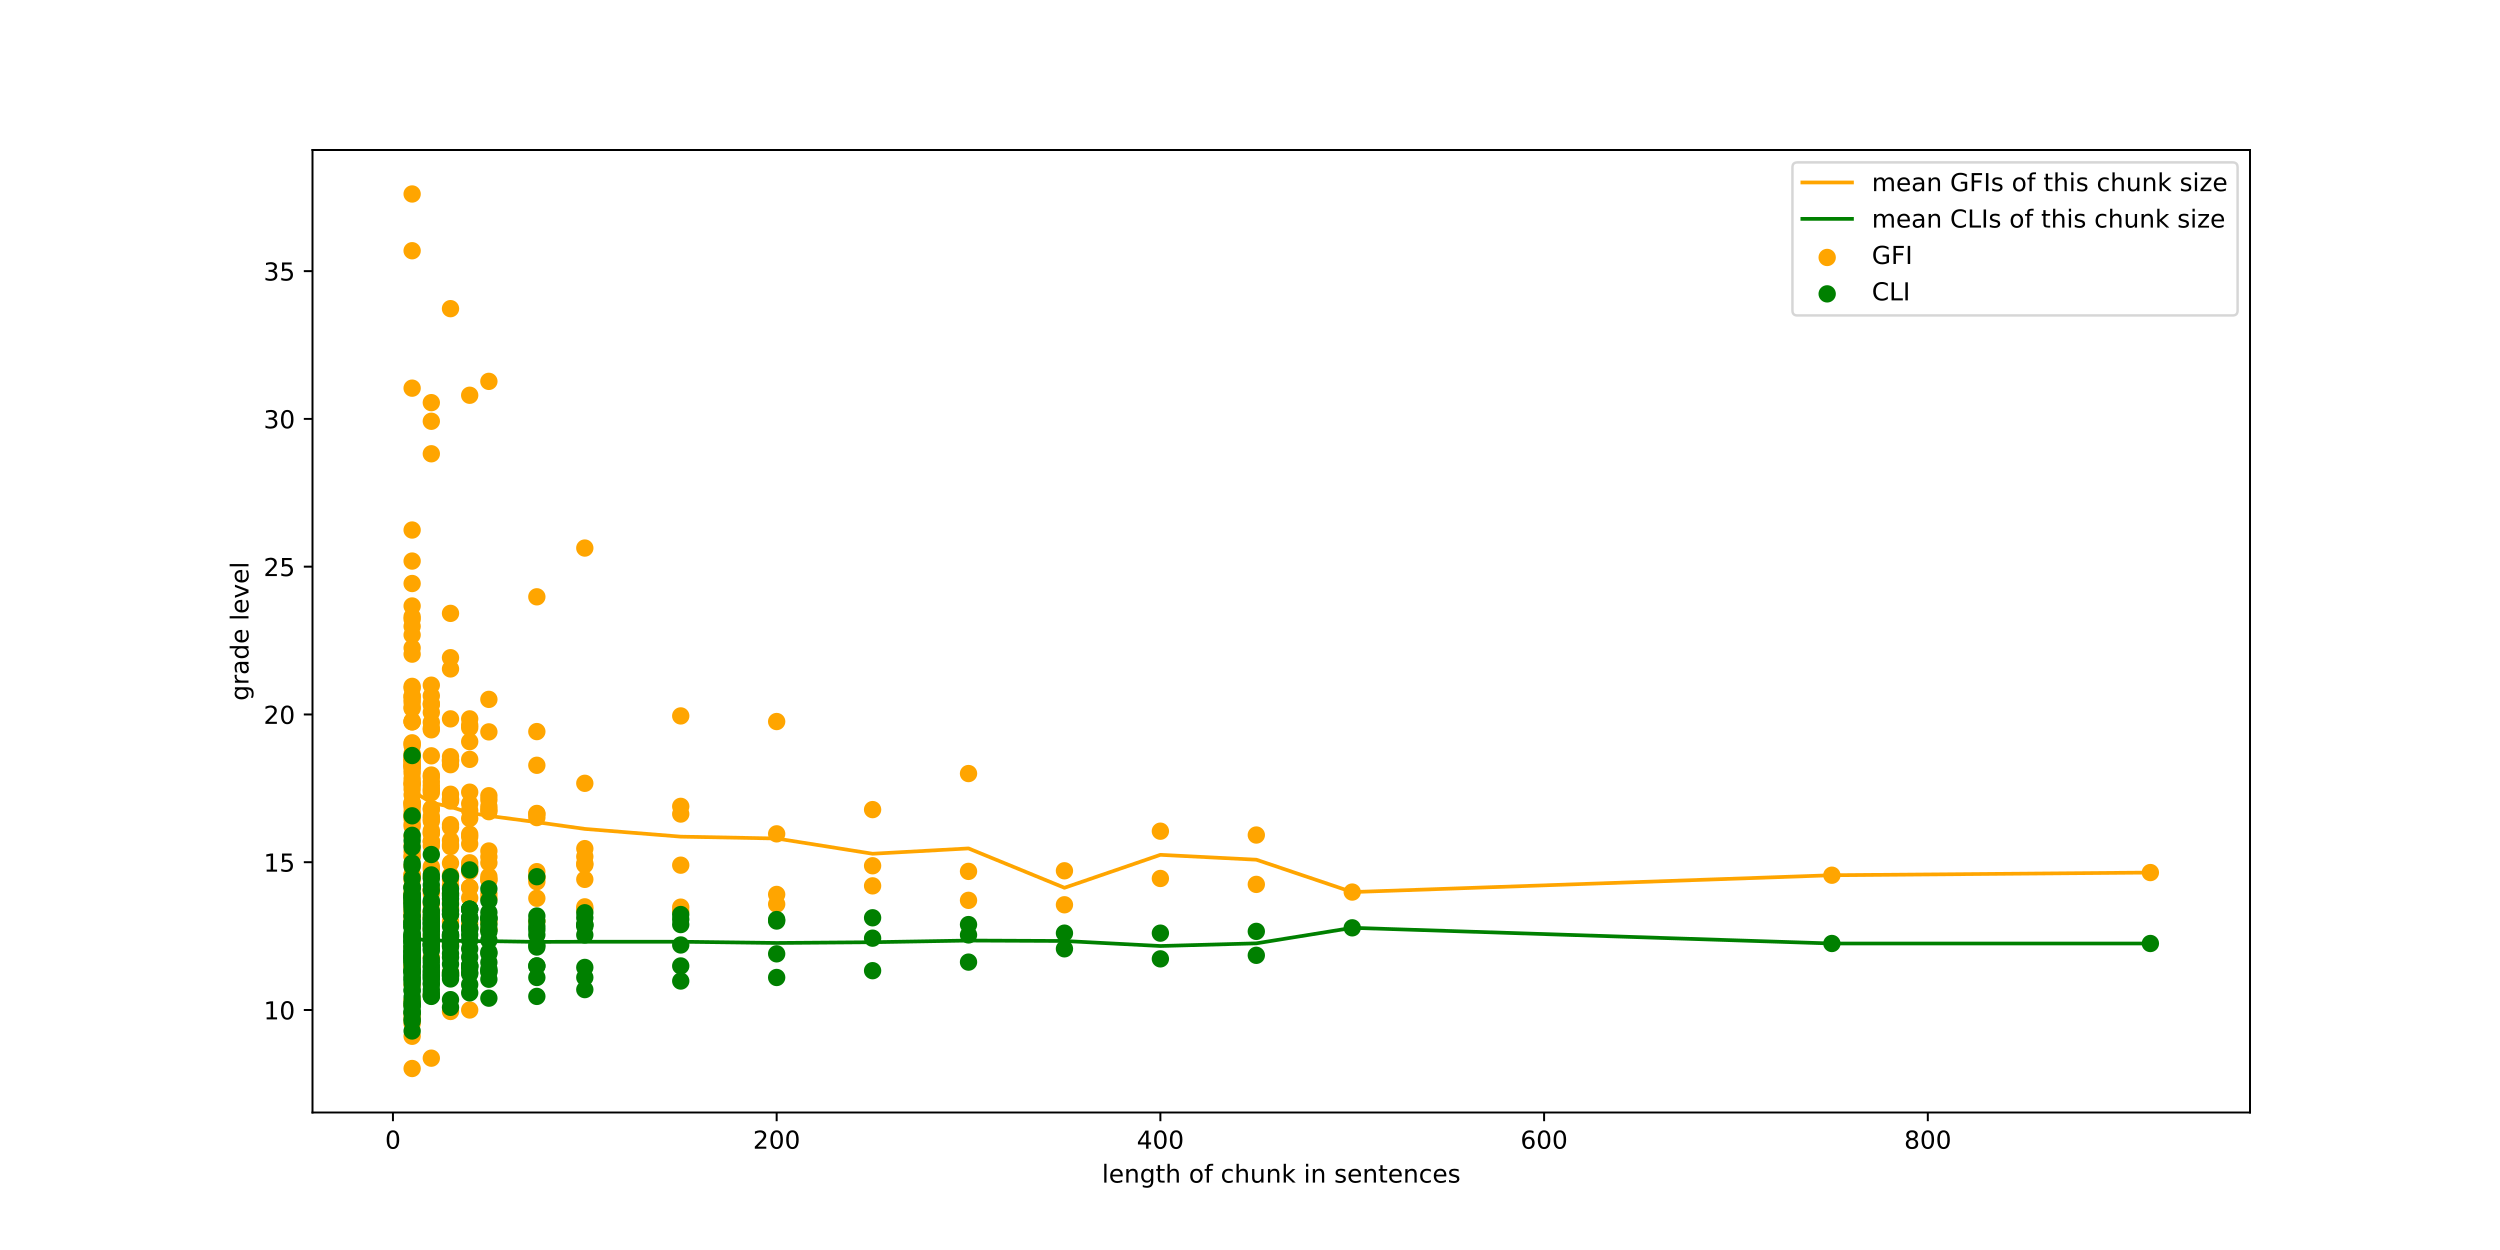<?xml version="1.0" encoding="utf-8" standalone="no"?>
<!DOCTYPE svg PUBLIC "-//W3C//DTD SVG 1.1//EN"
  "http://www.w3.org/Graphics/SVG/1.1/DTD/svg11.dtd">
<!-- Created with matplotlib (http://matplotlib.org/) -->
<svg height="504pt" version="1.1" viewBox="0 0 1008 504" width="1008pt" xmlns="http://www.w3.org/2000/svg" xmlns:xlink="http://www.w3.org/1999/xlink">
 <defs>
  <style type="text/css">
*{stroke-linecap:butt;stroke-linejoin:round;}
  </style>
 </defs>
 <g id="figure_1">
  <g id="patch_1">
   <path d="M 0 504 
L 1008 504 
L 1008 0 
L 0 0 
z
" style="fill:#ffffff;"/>
  </g>
  <g id="axes_1">
   <g id="patch_2">
    <path d="M 126 448.56 
L 907.2 448.56 
L 907.2 60.48 
L 126 60.48 
z
" style="fill:#ffffff;"/>
   </g>
   <g id="PathCollection_1">
    <defs>
     <path d="M 0 3 
C 0.796 3 1.559 2.684 2.121 2.121 
C 2.684 1.559 3 0.796 3 0 
C 3 -0.796 2.684 -1.559 2.121 -2.121 
C 1.559 -2.684 0.796 -3 0 -3 
C -0.796 -3 -1.559 -2.684 -2.121 -2.121 
C -2.684 -1.559 -3 -0.796 -3 0 
C -3 0.796 -2.684 1.559 -2.121 2.121 
C -1.559 2.684 -0.796 3 0 3 
z
" id="mb7a49778a6" style="stroke:#ffa500;"/>
    </defs>
    <g clip-path="url(#pbcd7c46ad2)">
     <use style="fill:#ffa500;stroke:#ffa500;" x="867.028" xlink:href="#mb7a49778a6" y="351.817"/>
     <use style="fill:#ffa500;stroke:#ffa500;" x="738.615" xlink:href="#mb7a49778a6" y="352.89"/>
     <use style="fill:#ffa500;stroke:#ffa500;" x="545.222" xlink:href="#mb7a49778a6" y="359.682"/>
     <use style="fill:#ffa500;stroke:#ffa500;" x="506.544" xlink:href="#mb7a49778a6" y="356.584"/>
     <use style="fill:#ffa500;stroke:#ffa500;" x="506.544" xlink:href="#mb7a49778a6" y="336.684"/>
     <use style="fill:#ffa500;stroke:#ffa500;" x="467.865" xlink:href="#mb7a49778a6" y="354.201"/>
     <use style="fill:#ffa500;stroke:#ffa500;" x="467.865" xlink:href="#mb7a49778a6" y="335.135"/>
     <use style="fill:#ffa500;stroke:#ffa500;" x="429.186" xlink:href="#mb7a49778a6" y="351.102"/>
     <use style="fill:#ffa500;stroke:#ffa500;" x="429.186" xlink:href="#mb7a49778a6" y="364.806"/>
     <use style="fill:#ffa500;stroke:#ffa500;" x="390.508" xlink:href="#mb7a49778a6" y="351.341"/>
     <use style="fill:#ffa500;stroke:#ffa500;" x="390.508" xlink:href="#mb7a49778a6" y="363.019"/>
     <use style="fill:#ffa500;stroke:#ffa500;" x="390.508" xlink:href="#mb7a49778a6" y="311.898"/>
     <use style="fill:#ffa500;stroke:#ffa500;" x="351.829" xlink:href="#mb7a49778a6" y="357.18"/>
     <use style="fill:#ffa500;stroke:#ffa500;" x="351.829" xlink:href="#mb7a49778a6" y="349.077"/>
     <use style="fill:#ffa500;stroke:#ffa500;" x="351.829" xlink:href="#mb7a49778a6" y="326.436"/>
     <use style="fill:#ffa500;stroke:#ffa500;" x="313.151" xlink:href="#mb7a49778a6" y="360.636"/>
     <use style="fill:#ffa500;stroke:#ffa500;" x="313.151" xlink:href="#mb7a49778a6" y="336.207"/>
     <use style="fill:#ffa500;stroke:#ffa500;" x="313.151" xlink:href="#mb7a49778a6" y="364.568"/>
     <use style="fill:#ffa500;stroke:#ffa500;" x="313.151" xlink:href="#mb7a49778a6" y="290.925"/>
     <use style="fill:#ffa500;stroke:#ffa500;" x="274.472" xlink:href="#mb7a49778a6" y="367.428"/>
     <use style="fill:#ffa500;stroke:#ffa500;" x="274.472" xlink:href="#mb7a49778a6" y="325.125"/>
     <use style="fill:#ffa500;stroke:#ffa500;" x="274.472" xlink:href="#mb7a49778a6" y="348.838"/>
     <use style="fill:#ffa500;stroke:#ffa500;" x="274.472" xlink:href="#mb7a49778a6" y="365.76"/>
     <use style="fill:#ffa500;stroke:#ffa500;" x="274.472" xlink:href="#mb7a49778a6" y="288.661"/>
     <use style="fill:#ffa500;stroke:#ffa500;" x="274.472" xlink:href="#mb7a49778a6" y="328.223"/>
     <use style="fill:#ffa500;stroke:#ffa500;" x="235.794" xlink:href="#mb7a49778a6" y="365.641"/>
     <use style="fill:#ffa500;stroke:#ffa500;" x="235.794" xlink:href="#mb7a49778a6" y="348.123"/>
     <use style="fill:#ffa500;stroke:#ffa500;" x="235.794" xlink:href="#mb7a49778a6" y="315.83"/>
     <use style="fill:#ffa500;stroke:#ffa500;" x="235.794" xlink:href="#mb7a49778a6" y="342.165"/>
     <use style="fill:#ffa500;stroke:#ffa500;" x="235.794" xlink:href="#mb7a49778a6" y="354.558"/>
     <use style="fill:#ffa500;stroke:#ffa500;" x="235.794" xlink:href="#mb7a49778a6" y="366.594"/>
     <use style="fill:#ffa500;stroke:#ffa500;" x="235.794" xlink:href="#mb7a49778a6" y="348.719"/>
     <use style="fill:#ffa500;stroke:#ffa500;" x="235.794" xlink:href="#mb7a49778a6" y="220.975"/>
     <use style="fill:#ffa500;stroke:#ffa500;" x="235.794" xlink:href="#mb7a49778a6" y="345.383"/>
     <use style="fill:#ffa500;stroke:#ffa500;" x="216.454" xlink:href="#mb7a49778a6" y="371.48"/>
     <use style="fill:#ffa500;stroke:#ffa500;" x="216.454" xlink:href="#mb7a49778a6" y="353.486"/>
     <use style="fill:#ffa500;stroke:#ffa500;" x="216.454" xlink:href="#mb7a49778a6" y="329.653"/>
     <use style="fill:#ffa500;stroke:#ffa500;" x="216.454" xlink:href="#mb7a49778a6" y="308.561"/>
     <use style="fill:#ffa500;stroke:#ffa500;" x="216.454" xlink:href="#mb7a49778a6" y="327.985"/>
     <use style="fill:#ffa500;stroke:#ffa500;" x="216.454" xlink:href="#mb7a49778a6" y="353.962"/>
     <use style="fill:#ffa500;stroke:#ffa500;" x="216.454" xlink:href="#mb7a49778a6" y="355.512"/>
     <use style="fill:#ffa500;stroke:#ffa500;" x="216.454" xlink:href="#mb7a49778a6" y="362.185"/>
     <use style="fill:#ffa500;stroke:#ffa500;" x="216.454" xlink:href="#mb7a49778a6" y="328.223"/>
     <use style="fill:#ffa500;stroke:#ffa500;" x="216.454" xlink:href="#mb7a49778a6" y="240.637"/>
     <use style="fill:#ffa500;stroke:#ffa500;" x="216.454" xlink:href="#mb7a49778a6" y="294.976"/>
     <use style="fill:#ffa500;stroke:#ffa500;" x="216.454" xlink:href="#mb7a49778a6" y="351.46"/>
     <use style="fill:#ffa500;stroke:#ffa500;" x="197.115" xlink:href="#mb7a49778a6" y="345.502"/>
     <use style="fill:#ffa500;stroke:#ffa500;" x="197.115" xlink:href="#mb7a49778a6" y="374.697"/>
     <use style="fill:#ffa500;stroke:#ffa500;" x="197.115" xlink:href="#mb7a49778a6" y="360.397"/>
     <use style="fill:#ffa500;stroke:#ffa500;" x="197.115" xlink:href="#mb7a49778a6" y="327.27"/>
     <use style="fill:#ffa500;stroke:#ffa500;" x="197.115" xlink:href="#mb7a49778a6" y="325.125"/>
     <use style="fill:#ffa500;stroke:#ffa500;" x="197.115" xlink:href="#mb7a49778a6" y="295.095"/>
     <use style="fill:#ffa500;stroke:#ffa500;" x="197.115" xlink:href="#mb7a49778a6" y="322.503"/>
     <use style="fill:#ffa500;stroke:#ffa500;" x="197.115" xlink:href="#mb7a49778a6" y="347.885"/>
     <use style="fill:#ffa500;stroke:#ffa500;" x="197.115" xlink:href="#mb7a49778a6" y="343.119"/>
     <use style="fill:#ffa500;stroke:#ffa500;" x="197.115" xlink:href="#mb7a49778a6" y="353.367"/>
     <use style="fill:#ffa500;stroke:#ffa500;" x="197.115" xlink:href="#mb7a49778a6" y="354.558"/>
     <use style="fill:#ffa500;stroke:#ffa500;" x="197.115" xlink:href="#mb7a49778a6" y="362.066"/>
     <use style="fill:#ffa500;stroke:#ffa500;" x="197.115" xlink:href="#mb7a49778a6" y="320.835"/>
     <use style="fill:#ffa500;stroke:#ffa500;" x="197.115" xlink:href="#mb7a49778a6" y="371.837"/>
     <use style="fill:#ffa500;stroke:#ffa500;" x="197.115" xlink:href="#mb7a49778a6" y="153.767"/>
     <use style="fill:#ffa500;stroke:#ffa500;" x="197.115" xlink:href="#mb7a49778a6" y="281.987"/>
     <use style="fill:#ffa500;stroke:#ffa500;" x="197.115" xlink:href="#mb7a49778a6" y="326.436"/>
     <use style="fill:#ffa500;stroke:#ffa500;" x="197.115" xlink:href="#mb7a49778a6" y="354.916"/>
     <use style="fill:#ffa500;stroke:#ffa500;" x="189.379" xlink:href="#mb7a49778a6" y="324.052"/>
     <use style="fill:#ffa500;stroke:#ffa500;" x="189.379" xlink:href="#mb7a49778a6" y="407.229"/>
     <use style="fill:#ffa500;stroke:#ffa500;" x="189.379" xlink:href="#mb7a49778a6" y="351.341"/>
     <use style="fill:#ffa500;stroke:#ffa500;" x="189.379" xlink:href="#mb7a49778a6" y="347.885"/>
     <use style="fill:#ffa500;stroke:#ffa500;" x="189.379" xlink:href="#mb7a49778a6" y="326.793"/>
     <use style="fill:#ffa500;stroke:#ffa500;" x="189.379" xlink:href="#mb7a49778a6" y="319.405"/>
     <use style="fill:#ffa500;stroke:#ffa500;" x="189.379" xlink:href="#mb7a49778a6" y="306.178"/>
     <use style="fill:#ffa500;stroke:#ffa500;" x="189.379" xlink:href="#mb7a49778a6" y="293.427"/>
     <use style="fill:#ffa500;stroke:#ffa500;" x="189.379" xlink:href="#mb7a49778a6" y="337.399"/>
     <use style="fill:#ffa500;stroke:#ffa500;" x="189.379" xlink:href="#mb7a49778a6" y="349.911"/>
     <use style="fill:#ffa500;stroke:#ffa500;" x="189.379" xlink:href="#mb7a49778a6" y="336.326"/>
     <use style="fill:#ffa500;stroke:#ffa500;" x="189.379" xlink:href="#mb7a49778a6" y="349.434"/>
     <use style="fill:#ffa500;stroke:#ffa500;" x="189.379" xlink:href="#mb7a49778a6" y="357.895"/>
     <use style="fill:#ffa500;stroke:#ffa500;" x="189.379" xlink:href="#mb7a49778a6" y="340.259"/>
     <use style="fill:#ffa500;stroke:#ffa500;" x="189.379" xlink:href="#mb7a49778a6" y="372.552"/>
     <use style="fill:#ffa500;stroke:#ffa500;" x="189.379" xlink:href="#mb7a49778a6" y="299.028"/>
     <use style="fill:#ffa500;stroke:#ffa500;" x="189.379" xlink:href="#mb7a49778a6" y="362.066"/>
     <use style="fill:#ffa500;stroke:#ffa500;" x="189.379" xlink:href="#mb7a49778a6" y="289.852"/>
     <use style="fill:#ffa500;stroke:#ffa500;" x="189.379" xlink:href="#mb7a49778a6" y="159.367"/>
     <use style="fill:#ffa500;stroke:#ffa500;" x="189.379" xlink:href="#mb7a49778a6" y="292.355"/>
     <use style="fill:#ffa500;stroke:#ffa500;" x="189.379" xlink:href="#mb7a49778a6" y="330.01"/>
     <use style="fill:#ffa500;stroke:#ffa500;" x="189.379" xlink:href="#mb7a49778a6" y="357.776"/>
     <use style="fill:#ffa500;stroke:#ffa500;" x="181.644" xlink:href="#mb7a49778a6" y="307.012"/>
     <use style="fill:#ffa500;stroke:#ffa500;" x="181.644" xlink:href="#mb7a49778a6" y="407.825"/>
     <use style="fill:#ffa500;stroke:#ffa500;" x="181.644" xlink:href="#mb7a49778a6" y="357.061"/>
     <use style="fill:#ffa500;stroke:#ffa500;" x="181.644" xlink:href="#mb7a49778a6" y="363.972"/>
     <use style="fill:#ffa500;stroke:#ffa500;" x="181.644" xlink:href="#mb7a49778a6" y="352.89"/>
     <use style="fill:#ffa500;stroke:#ffa500;" x="181.644" xlink:href="#mb7a49778a6" y="320.239"/>
     <use style="fill:#ffa500;stroke:#ffa500;" x="181.644" xlink:href="#mb7a49778a6" y="322.98"/>
     <use style="fill:#ffa500;stroke:#ffa500;" x="181.644" xlink:href="#mb7a49778a6" y="322.146"/>
     <use style="fill:#ffa500;stroke:#ffa500;" x="181.644" xlink:href="#mb7a49778a6" y="306.297"/>
     <use style="fill:#ffa500;stroke:#ffa500;" x="181.644" xlink:href="#mb7a49778a6" y="289.852"/>
     <use style="fill:#ffa500;stroke:#ffa500;" x="181.644" xlink:href="#mb7a49778a6" y="306.535"/>
     <use style="fill:#ffa500;stroke:#ffa500;" x="181.644" xlink:href="#mb7a49778a6" y="333.585"/>
     <use style="fill:#ffa500;stroke:#ffa500;" x="181.644" xlink:href="#mb7a49778a6" y="338.829"/>
     <use style="fill:#ffa500;stroke:#ffa500;" x="181.644" xlink:href="#mb7a49778a6" y="360.278"/>
     <use style="fill:#ffa500;stroke:#ffa500;" x="181.644" xlink:href="#mb7a49778a6" y="332.513"/>
     <use style="fill:#ffa500;stroke:#ffa500;" x="181.644" xlink:href="#mb7a49778a6" y="341.331"/>
     <use style="fill:#ffa500;stroke:#ffa500;" x="181.644" xlink:href="#mb7a49778a6" y="348.004"/>
     <use style="fill:#ffa500;stroke:#ffa500;" x="181.644" xlink:href="#mb7a49778a6" y="354.558"/>
     <use style="fill:#ffa500;stroke:#ffa500;" x="181.644" xlink:href="#mb7a49778a6" y="340.616"/>
     <use style="fill:#ffa500;stroke:#ffa500;" x="181.644" xlink:href="#mb7a49778a6" y="380.536"/>
     <use style="fill:#ffa500;stroke:#ffa500;" x="181.644" xlink:href="#mb7a49778a6" y="265.185"/>
     <use style="fill:#ffa500;stroke:#ffa500;" x="181.644" xlink:href="#mb7a49778a6" y="392.095"/>
     <use style="fill:#ffa500;stroke:#ffa500;" x="181.644" xlink:href="#mb7a49778a6" y="366.356"/>
     <use style="fill:#ffa500;stroke:#ffa500;" x="181.644" xlink:href="#mb7a49778a6" y="247.311"/>
     <use style="fill:#ffa500;stroke:#ffa500;" x="181.644" xlink:href="#mb7a49778a6" y="124.452"/>
     <use style="fill:#ffa500;stroke:#ffa500;" x="181.644" xlink:href="#mb7a49778a6" y="269.713"/>
     <use style="fill:#ffa500;stroke:#ffa500;" x="181.644" xlink:href="#mb7a49778a6" y="305.105"/>
     <use style="fill:#ffa500;stroke:#ffa500;" x="181.644" xlink:href="#mb7a49778a6" y="322.384"/>
     <use style="fill:#ffa500;stroke:#ffa500;" x="181.644" xlink:href="#mb7a49778a6" y="371.599"/>
     <use style="fill:#ffa500;stroke:#ffa500;" x="181.644" xlink:href="#mb7a49778a6" y="308.323"/>
     <use style="fill:#ffa500;stroke:#ffa500;" x="173.908" xlink:href="#mb7a49778a6" y="280.557"/>
     <use style="fill:#ffa500;stroke:#ffa500;" x="173.908" xlink:href="#mb7a49778a6" y="358.61"/>
     <use style="fill:#ffa500;stroke:#ffa500;" x="173.908" xlink:href="#mb7a49778a6" y="426.653"/>
     <use style="fill:#ffa500;stroke:#ffa500;" x="173.908" xlink:href="#mb7a49778a6" y="386.018"/>
     <use style="fill:#ffa500;stroke:#ffa500;" x="173.908" xlink:href="#mb7a49778a6" y="336.088"/>
     <use style="fill:#ffa500;stroke:#ffa500;" x="173.908" xlink:href="#mb7a49778a6" y="358.848"/>
     <use style="fill:#ffa500;stroke:#ffa500;" x="173.908" xlink:href="#mb7a49778a6" y="350.507"/>
     <use style="fill:#ffa500;stroke:#ffa500;" x="173.908" xlink:href="#mb7a49778a6" y="339.186"/>
     <use style="fill:#ffa500;stroke:#ffa500;" x="173.908" xlink:href="#mb7a49778a6" y="318.69"/>
     <use style="fill:#ffa500;stroke:#ffa500;" x="173.908" xlink:href="#mb7a49778a6" y="329.176"/>
     <use style="fill:#ffa500;stroke:#ffa500;" x="173.908" xlink:href="#mb7a49778a6" y="312.493"/>
     <use style="fill:#ffa500;stroke:#ffa500;" x="173.908" xlink:href="#mb7a49778a6" y="318.094"/>
     <use style="fill:#ffa500;stroke:#ffa500;" x="173.908" xlink:href="#mb7a49778a6" y="330.249"/>
     <use style="fill:#ffa500;stroke:#ffa500;" x="173.908" xlink:href="#mb7a49778a6" y="276.267"/>
     <use style="fill:#ffa500;stroke:#ffa500;" x="173.908" xlink:href="#mb7a49778a6" y="283.656"/>
     <use style="fill:#ffa500;stroke:#ffa500;" x="173.908" xlink:href="#mb7a49778a6" y="291.282"/>
     <use style="fill:#ffa500;stroke:#ffa500;" x="173.908" xlink:href="#mb7a49778a6" y="331.083"/>
     <use style="fill:#ffa500;stroke:#ffa500;" x="173.908" xlink:href="#mb7a49778a6" y="326.436"/>
     <use style="fill:#ffa500;stroke:#ffa500;" x="173.908" xlink:href="#mb7a49778a6" y="315.234"/>
     <use style="fill:#ffa500;stroke:#ffa500;" x="173.908" xlink:href="#mb7a49778a6" y="364.449"/>
     <use style="fill:#ffa500;stroke:#ffa500;" x="173.908" xlink:href="#mb7a49778a6" y="353.724"/>
     <use style="fill:#ffa500;stroke:#ffa500;" x="173.908" xlink:href="#mb7a49778a6" y="316.783"/>
     <use style="fill:#ffa500;stroke:#ffa500;" x="173.908" xlink:href="#mb7a49778a6" y="374.578"/>
     <use style="fill:#ffa500;stroke:#ffa500;" x="173.908" xlink:href="#mb7a49778a6" y="313.327"/>
     <use style="fill:#ffa500;stroke:#ffa500;" x="173.908" xlink:href="#mb7a49778a6" y="360.278"/>
     <use style="fill:#ffa500;stroke:#ffa500;" x="173.908" xlink:href="#mb7a49778a6" y="349.434"/>
     <use style="fill:#ffa500;stroke:#ffa500;" x="173.908" xlink:href="#mb7a49778a6" y="335.73"/>
     <use style="fill:#ffa500;stroke:#ffa500;" x="173.908" xlink:href="#mb7a49778a6" y="339.305"/>
     <use style="fill:#ffa500;stroke:#ffa500;" x="173.908" xlink:href="#mb7a49778a6" y="369.335"/>
     <use style="fill:#ffa500;stroke:#ffa500;" x="173.908" xlink:href="#mb7a49778a6" y="370.288"/>
     <use style="fill:#ffa500;stroke:#ffa500;" x="173.908" xlink:href="#mb7a49778a6" y="287.231"/>
     <use style="fill:#ffa500;stroke:#ffa500;" x="173.908" xlink:href="#mb7a49778a6" y="304.748"/>
     <use style="fill:#ffa500;stroke:#ffa500;" x="173.908" xlink:href="#mb7a49778a6" y="377.199"/>
     <use style="fill:#ffa500;stroke:#ffa500;" x="173.908" xlink:href="#mb7a49778a6" y="341.093"/>
     <use style="fill:#ffa500;stroke:#ffa500;" x="173.908" xlink:href="#mb7a49778a6" y="401.151"/>
     <use style="fill:#ffa500;stroke:#ffa500;" x="173.908" xlink:href="#mb7a49778a6" y="182.962"/>
     <use style="fill:#ffa500;stroke:#ffa500;" x="173.908" xlink:href="#mb7a49778a6" y="169.854"/>
     <use style="fill:#ffa500;stroke:#ffa500;" x="173.908" xlink:href="#mb7a49778a6" y="162.347"/>
     <use style="fill:#ffa500;stroke:#ffa500;" x="173.908" xlink:href="#mb7a49778a6" y="284.132"/>
     <use style="fill:#ffa500;stroke:#ffa500;" x="173.908" xlink:href="#mb7a49778a6" y="293.546"/>
     <use style="fill:#ffa500;stroke:#ffa500;" x="173.908" xlink:href="#mb7a49778a6" y="325.959"/>
     <use style="fill:#ffa500;stroke:#ffa500;" x="173.908" xlink:href="#mb7a49778a6" y="319.643"/>
     <use style="fill:#ffa500;stroke:#ffa500;" x="173.908" xlink:href="#mb7a49778a6" y="334.896"/>
     <use style="fill:#ffa500;stroke:#ffa500;" x="173.908" xlink:href="#mb7a49778a6" y="367.428"/>
     <use style="fill:#ffa500;stroke:#ffa500;" x="173.908" xlink:href="#mb7a49778a6" y="294.261"/>
     <use style="fill:#ffa500;stroke:#ffa500;" x="166.172" xlink:href="#mb7a49778a6" y="307.846"/>
     <use style="fill:#ffa500;stroke:#ffa500;" x="166.172" xlink:href="#mb7a49778a6" y="252.554"/>
     <use style="fill:#ffa500;stroke:#ffa500;" x="166.172" xlink:href="#mb7a49778a6" y="343.357"/>
     <use style="fill:#ffa500;stroke:#ffa500;" x="166.172" xlink:href="#mb7a49778a6" y="365.879"/>
     <use style="fill:#ffa500;stroke:#ffa500;" x="166.172" xlink:href="#mb7a49778a6" y="430.823"/>
     <use style="fill:#ffa500;stroke:#ffa500;" x="166.172" xlink:href="#mb7a49778a6" y="409.255"/>
     <use style="fill:#ffa500;stroke:#ffa500;" x="166.172" xlink:href="#mb7a49778a6" y="410.923"/>
     <use style="fill:#ffa500;stroke:#ffa500;" x="166.172" xlink:href="#mb7a49778a6" y="352.413"/>
     <use style="fill:#ffa500;stroke:#ffa500;" x="166.172" xlink:href="#mb7a49778a6" y="299.862"/>
     <use style="fill:#ffa500;stroke:#ffa500;" x="166.172" xlink:href="#mb7a49778a6" y="364.091"/>
     <use style="fill:#ffa500;stroke:#ffa500;" x="166.172" xlink:href="#mb7a49778a6" y="359.801"/>
     <use style="fill:#ffa500;stroke:#ffa500;" x="166.172" xlink:href="#mb7a49778a6" y="352.771"/>
     <use style="fill:#ffa500;stroke:#ffa500;" x="166.172" xlink:href="#mb7a49778a6" y="328.819"/>
     <use style="fill:#ffa500;stroke:#ffa500;" x="166.172" xlink:href="#mb7a49778a6" y="369.096"/>
     <use style="fill:#ffa500;stroke:#ffa500;" x="166.172" xlink:href="#mb7a49778a6" y="354.916"/>
     <use style="fill:#ffa500;stroke:#ffa500;" x="166.172" xlink:href="#mb7a49778a6" y="315.472"/>
     <use style="fill:#ffa500;stroke:#ffa500;" x="166.172" xlink:href="#mb7a49778a6" y="244.331"/>
     <use style="fill:#ffa500;stroke:#ffa500;" x="166.172" xlink:href="#mb7a49778a6" y="367.19"/>
     <use style="fill:#ffa500;stroke:#ffa500;" x="166.172" xlink:href="#mb7a49778a6" y="337.16"/>
     <use style="fill:#ffa500;stroke:#ffa500;" x="166.172" xlink:href="#mb7a49778a6" y="304.748"/>
     <use style="fill:#ffa500;stroke:#ffa500;" x="166.172" xlink:href="#mb7a49778a6" y="299.504"/>
     <use style="fill:#ffa500;stroke:#ffa500;" x="166.172" xlink:href="#mb7a49778a6" y="315.949"/>
     <use style="fill:#ffa500;stroke:#ffa500;" x="166.172" xlink:href="#mb7a49778a6" y="308.561"/>
     <use style="fill:#ffa500;stroke:#ffa500;" x="166.172" xlink:href="#mb7a49778a6" y="316.545"/>
     <use style="fill:#ffa500;stroke:#ffa500;" x="166.172" xlink:href="#mb7a49778a6" y="332.275"/>
     <use style="fill:#ffa500;stroke:#ffa500;" x="166.172" xlink:href="#mb7a49778a6" y="323.456"/>
     <use style="fill:#ffa500;stroke:#ffa500;" x="166.172" xlink:href="#mb7a49778a6" y="248.621"/>
     <use style="fill:#ffa500;stroke:#ffa500;" x="166.172" xlink:href="#mb7a49778a6" y="291.044"/>
     <use style="fill:#ffa500;stroke:#ffa500;" x="166.172" xlink:href="#mb7a49778a6" y="277.459"/>
     <use style="fill:#ffa500;stroke:#ffa500;" x="166.172" xlink:href="#mb7a49778a6" y="283.179"/>
     <use style="fill:#ffa500;stroke:#ffa500;" x="166.172" xlink:href="#mb7a49778a6" y="285.681"/>
     <use style="fill:#ffa500;stroke:#ffa500;" x="166.172" xlink:href="#mb7a49778a6" y="290.686"/>
     <use style="fill:#ffa500;stroke:#ffa500;" x="166.172" xlink:href="#mb7a49778a6" y="330.13"/>
     <use style="fill:#ffa500;stroke:#ffa500;" x="166.172" xlink:href="#mb7a49778a6" y="324.052"/>
     <use style="fill:#ffa500;stroke:#ffa500;" x="166.172" xlink:href="#mb7a49778a6" y="323.695"/>
     <use style="fill:#ffa500;stroke:#ffa500;" x="166.172" xlink:href="#mb7a49778a6" y="320.477"/>
     <use style="fill:#ffa500;stroke:#ffa500;" x="166.172" xlink:href="#mb7a49778a6" y="308.561"/>
     <use style="fill:#ffa500;stroke:#ffa500;" x="166.172" xlink:href="#mb7a49778a6" y="305.582"/>
     <use style="fill:#ffa500;stroke:#ffa500;" x="166.172" xlink:href="#mb7a49778a6" y="357.537"/>
     <use style="fill:#ffa500;stroke:#ffa500;" x="166.172" xlink:href="#mb7a49778a6" y="361.231"/>
     <use style="fill:#ffa500;stroke:#ffa500;" x="166.172" xlink:href="#mb7a49778a6" y="405.203"/>
     <use style="fill:#ffa500;stroke:#ffa500;" x="166.172" xlink:href="#mb7a49778a6" y="263.755"/>
     <use style="fill:#ffa500;stroke:#ffa500;" x="166.172" xlink:href="#mb7a49778a6" y="309.276"/>
     <use style="fill:#ffa500;stroke:#ffa500;" x="166.172" xlink:href="#mb7a49778a6" y="318.213"/>
     <use style="fill:#ffa500;stroke:#ffa500;" x="166.172" xlink:href="#mb7a49778a6" y="363.019"/>
     <use style="fill:#ffa500;stroke:#ffa500;" x="166.172" xlink:href="#mb7a49778a6" y="381.847"/>
     <use style="fill:#ffa500;stroke:#ffa500;" x="166.172" xlink:href="#mb7a49778a6" y="333.228"/>
     <use style="fill:#ffa500;stroke:#ffa500;" x="166.172" xlink:href="#mb7a49778a6" y="280.677"/>
     <use style="fill:#ffa500;stroke:#ffa500;" x="166.172" xlink:href="#mb7a49778a6" y="306.773"/>
     <use style="fill:#ffa500;stroke:#ffa500;" x="166.172" xlink:href="#mb7a49778a6" y="386.375"/>
     <use style="fill:#ffa500;stroke:#ffa500;" x="166.172" xlink:href="#mb7a49778a6" y="325.482"/>
     <use style="fill:#ffa500;stroke:#ffa500;" x="166.172" xlink:href="#mb7a49778a6" y="345.263"/>
     <use style="fill:#ffa500;stroke:#ffa500;" x="166.172" xlink:href="#mb7a49778a6" y="345.383"/>
     <use style="fill:#ffa500;stroke:#ffa500;" x="166.172" xlink:href="#mb7a49778a6" y="306.654"/>
     <use style="fill:#ffa500;stroke:#ffa500;" x="166.172" xlink:href="#mb7a49778a6" y="349.077"/>
     <use style="fill:#ffa500;stroke:#ffa500;" x="166.172" xlink:href="#mb7a49778a6" y="310.468"/>
     <use style="fill:#ffa500;stroke:#ffa500;" x="166.172" xlink:href="#mb7a49778a6" y="340.854"/>
     <use style="fill:#ffa500;stroke:#ffa500;" x="166.172" xlink:href="#mb7a49778a6" y="403.177"/>
     <use style="fill:#ffa500;stroke:#ffa500;" x="166.172" xlink:href="#mb7a49778a6" y="360.993"/>
     <use style="fill:#ffa500;stroke:#ffa500;" x="166.172" xlink:href="#mb7a49778a6" y="370.645"/>
     <use style="fill:#ffa500;stroke:#ffa500;" x="166.172" xlink:href="#mb7a49778a6" y="300.696"/>
     <use style="fill:#ffa500;stroke:#ffa500;" x="166.172" xlink:href="#mb7a49778a6" y="261.253"/>
     <use style="fill:#ffa500;stroke:#ffa500;" x="166.172" xlink:href="#mb7a49778a6" y="213.706"/>
     <use style="fill:#ffa500;stroke:#ffa500;" x="166.172" xlink:href="#mb7a49778a6" y="412.71"/>
     <use style="fill:#ffa500;stroke:#ffa500;" x="166.172" xlink:href="#mb7a49778a6" y="390.188"/>
     <use style="fill:#ffa500;stroke:#ffa500;" x="166.172" xlink:href="#mb7a49778a6" y="353.247"/>
     <use style="fill:#ffa500;stroke:#ffa500;" x="166.172" xlink:href="#mb7a49778a6" y="276.744"/>
     <use style="fill:#ffa500;stroke:#ffa500;" x="166.172" xlink:href="#mb7a49778a6" y="388.758"/>
     <use style="fill:#ffa500;stroke:#ffa500;" x="166.172" xlink:href="#mb7a49778a6" y="397.1"/>
     <use style="fill:#ffa500;stroke:#ffa500;" x="166.172" xlink:href="#mb7a49778a6" y="389.473"/>
     <use style="fill:#ffa500;stroke:#ffa500;" x="166.172" xlink:href="#mb7a49778a6" y="101.096"/>
     <use style="fill:#ffa500;stroke:#ffa500;" x="166.172" xlink:href="#mb7a49778a6" y="249.694"/>
     <use style="fill:#ffa500;stroke:#ffa500;" x="166.172" xlink:href="#mb7a49778a6" y="226.219"/>
     <use style="fill:#ffa500;stroke:#ffa500;" x="166.172" xlink:href="#mb7a49778a6" y="156.508"/>
     <use style="fill:#ffa500;stroke:#ffa500;" x="166.172" xlink:href="#mb7a49778a6" y="78.217"/>
     <use style="fill:#ffa500;stroke:#ffa500;" x="166.172" xlink:href="#mb7a49778a6" y="235.275"/>
     <use style="fill:#ffa500;stroke:#ffa500;" x="166.172" xlink:href="#mb7a49778a6" y="256.01"/>
     <use style="fill:#ffa500;stroke:#ffa500;" x="166.172" xlink:href="#mb7a49778a6" y="303.794"/>
     <use style="fill:#ffa500;stroke:#ffa500;" x="166.172" xlink:href="#mb7a49778a6" y="280.677"/>
     <use style="fill:#ffa500;stroke:#ffa500;" x="166.172" xlink:href="#mb7a49778a6" y="324.529"/>
     <use style="fill:#ffa500;stroke:#ffa500;" x="166.172" xlink:href="#mb7a49778a6" y="329.176"/>
     <use style="fill:#ffa500;stroke:#ffa500;" x="166.172" xlink:href="#mb7a49778a6" y="306.178"/>
     <use style="fill:#ffa500;stroke:#ffa500;" x="166.172" xlink:href="#mb7a49778a6" y="309.157"/>
     <use style="fill:#ffa500;stroke:#ffa500;" x="166.172" xlink:href="#mb7a49778a6" y="313.923"/>
     <use style="fill:#ffa500;stroke:#ffa500;" x="166.172" xlink:href="#mb7a49778a6" y="291.044"/>
     <use style="fill:#ffa500;stroke:#ffa500;" x="166.172" xlink:href="#mb7a49778a6" y="368.5"/>
     <use style="fill:#ffa500;stroke:#ffa500;" x="166.172" xlink:href="#mb7a49778a6" y="417.834"/>
     <use style="fill:#ffa500;stroke:#ffa500;" x="166.172" xlink:href="#mb7a49778a6" y="311.778"/>
     <use style="fill:#ffa500;stroke:#ffa500;" x="166.172" xlink:href="#mb7a49778a6" y="285.086"/>
     <use style="fill:#ffa500;stroke:#ffa500;" x="166.172" xlink:href="#mb7a49778a6" y="327.389"/>
     <use style="fill:#ffa500;stroke:#ffa500;" x="166.172" xlink:href="#mb7a49778a6" y="281.987"/>
    </g>
   </g>
   <g id="PathCollection_2">
    <defs>
     <path d="M 0 3 
C 0.796 3 1.559 2.684 2.121 2.121 
C 2.684 1.559 3 0.796 3 0 
C 3 -0.796 2.684 -1.559 2.121 -2.121 
C 1.559 -2.684 0.796 -3 0 -3 
C -0.796 -3 -1.559 -2.684 -2.121 -2.121 
C -2.684 -1.559 -3 -0.796 -3 0 
C -3 0.796 -2.684 1.559 -2.121 2.121 
C -1.559 2.684 -0.796 3 0 3 
z
" id="m8d4ae0c237" style="stroke:#008000;"/>
    </defs>
    <g clip-path="url(#pbcd7c46ad2)">
     <use style="fill:#008000;stroke:#008000;" x="867.028" xlink:href="#m8d4ae0c237" y="380.417"/>
     <use style="fill:#008000;stroke:#008000;" x="738.615" xlink:href="#m8d4ae0c237" y="380.417"/>
     <use style="fill:#008000;stroke:#008000;" x="545.222" xlink:href="#m8d4ae0c237" y="374.101"/>
     <use style="fill:#008000;stroke:#008000;" x="506.544" xlink:href="#m8d4ae0c237" y="375.531"/>
     <use style="fill:#008000;stroke:#008000;" x="506.544" xlink:href="#m8d4ae0c237" y="385.183"/>
     <use style="fill:#008000;stroke:#008000;" x="467.865" xlink:href="#m8d4ae0c237" y="376.246"/>
     <use style="fill:#008000;stroke:#008000;" x="467.865" xlink:href="#m8d4ae0c237" y="386.613"/>
     <use style="fill:#008000;stroke:#008000;" x="429.186" xlink:href="#m8d4ae0c237" y="376.246"/>
     <use style="fill:#008000;stroke:#008000;" x="429.186" xlink:href="#m8d4ae0c237" y="382.562"/>
     <use style="fill:#008000;stroke:#008000;" x="390.508" xlink:href="#m8d4ae0c237" y="376.961"/>
     <use style="fill:#008000;stroke:#008000;" x="390.508" xlink:href="#m8d4ae0c237" y="372.79"/>
     <use style="fill:#008000;stroke:#008000;" x="390.508" xlink:href="#m8d4ae0c237" y="387.924"/>
     <use style="fill:#008000;stroke:#008000;" x="351.829" xlink:href="#m8d4ae0c237" y="378.272"/>
     <use style="fill:#008000;stroke:#008000;" x="351.829" xlink:href="#m8d4ae0c237" y="370.05"/>
     <use style="fill:#008000;stroke:#008000;" x="351.829" xlink:href="#m8d4ae0c237" y="391.38"/>
     <use style="fill:#008000;stroke:#008000;" x="313.151" xlink:href="#m8d4ae0c237" y="384.588"/>
     <use style="fill:#008000;stroke:#008000;" x="313.151" xlink:href="#m8d4ae0c237" y="371.36"/>
     <use style="fill:#008000;stroke:#008000;" x="313.151" xlink:href="#m8d4ae0c237" y="370.765"/>
     <use style="fill:#008000;stroke:#008000;" x="313.151" xlink:href="#m8d4ae0c237" y="394.121"/>
     <use style="fill:#008000;stroke:#008000;" x="274.472" xlink:href="#m8d4ae0c237" y="389.473"/>
     <use style="fill:#008000;stroke:#008000;" x="274.472" xlink:href="#m8d4ae0c237" y="370.645"/>
     <use style="fill:#008000;stroke:#008000;" x="274.472" xlink:href="#m8d4ae0c237" y="372.79"/>
     <use style="fill:#008000;stroke:#008000;" x="274.472" xlink:href="#m8d4ae0c237" y="368.739"/>
     <use style="fill:#008000;stroke:#008000;" x="274.472" xlink:href="#m8d4ae0c237" y="395.551"/>
     <use style="fill:#008000;stroke:#008000;" x="274.472" xlink:href="#m8d4ae0c237" y="381.013"/>
     <use style="fill:#008000;stroke:#008000;" x="235.794" xlink:href="#m8d4ae0c237" y="390.069"/>
     <use style="fill:#008000;stroke:#008000;" x="235.794" xlink:href="#m8d4ae0c237" y="376.961"/>
     <use style="fill:#008000;stroke:#008000;" x="235.794" xlink:href="#m8d4ae0c237" y="370.05"/>
     <use style="fill:#008000;stroke:#008000;" x="235.794" xlink:href="#m8d4ae0c237" y="372.79"/>
     <use style="fill:#008000;stroke:#008000;" x="235.794" xlink:href="#m8d4ae0c237" y="368.024"/>
     <use style="fill:#008000;stroke:#008000;" x="235.794" xlink:href="#m8d4ae0c237" y="373.505"/>
     <use style="fill:#008000;stroke:#008000;" x="235.794" xlink:href="#m8d4ae0c237" y="399.006"/>
     <use style="fill:#008000;stroke:#008000;" x="235.794" xlink:href="#m8d4ae0c237" y="394.121"/>
     <use style="fill:#008000;stroke:#008000;" x="235.794" xlink:href="#m8d4ae0c237" y="372.79"/>
     <use style="fill:#008000;stroke:#008000;" x="216.454" xlink:href="#m8d4ae0c237" y="389.473"/>
     <use style="fill:#008000;stroke:#008000;" x="216.454" xlink:href="#m8d4ae0c237" y="389.473"/>
     <use style="fill:#008000;stroke:#008000;" x="216.454" xlink:href="#m8d4ae0c237" y="369.335"/>
     <use style="fill:#008000;stroke:#008000;" x="216.454" xlink:href="#m8d4ae0c237" y="371.36"/>
     <use style="fill:#008000;stroke:#008000;" x="216.454" xlink:href="#m8d4ae0c237" y="373.505"/>
     <use style="fill:#008000;stroke:#008000;" x="216.454" xlink:href="#m8d4ae0c237" y="374.935"/>
     <use style="fill:#008000;stroke:#008000;" x="216.454" xlink:href="#m8d4ae0c237" y="353.486"/>
     <use style="fill:#008000;stroke:#008000;" x="216.454" xlink:href="#m8d4ae0c237" y="381.847"/>
     <use style="fill:#008000;stroke:#008000;" x="216.454" xlink:href="#m8d4ae0c237" y="401.747"/>
     <use style="fill:#008000;stroke:#008000;" x="216.454" xlink:href="#m8d4ae0c237" y="394.121"/>
     <use style="fill:#008000;stroke:#008000;" x="216.454" xlink:href="#m8d4ae0c237" y="381.013"/>
     <use style="fill:#008000;stroke:#008000;" x="216.454" xlink:href="#m8d4ae0c237" y="376.961"/>
     <use style="fill:#008000;stroke:#008000;" x="197.115" xlink:href="#m8d4ae0c237" y="384.468"/>
     <use style="fill:#008000;stroke:#008000;" x="197.115" xlink:href="#m8d4ae0c237" y="391.499"/>
     <use style="fill:#008000;stroke:#008000;" x="197.115" xlink:href="#m8d4ae0c237" y="388.043"/>
     <use style="fill:#008000;stroke:#008000;" x="197.115" xlink:href="#m8d4ae0c237" y="370.645"/>
     <use style="fill:#008000;stroke:#008000;" x="197.115" xlink:href="#m8d4ae0c237" y="367.905"/>
     <use style="fill:#008000;stroke:#008000;" x="197.115" xlink:href="#m8d4ae0c237" y="372.79"/>
     <use style="fill:#008000;stroke:#008000;" x="197.115" xlink:href="#m8d4ae0c237" y="370.05"/>
     <use style="fill:#008000;stroke:#008000;" x="197.115" xlink:href="#m8d4ae0c237" y="379.106"/>
     <use style="fill:#008000;stroke:#008000;" x="197.115" xlink:href="#m8d4ae0c237" y="375.65"/>
     <use style="fill:#008000;stroke:#008000;" x="197.115" xlink:href="#m8d4ae0c237" y="358.372"/>
     <use style="fill:#008000;stroke:#008000;" x="197.115" xlink:href="#m8d4ae0c237" y="363.138"/>
     <use style="fill:#008000;stroke:#008000;" x="197.115" xlink:href="#m8d4ae0c237" y="383.873"/>
     <use style="fill:#008000;stroke:#008000;" x="197.115" xlink:href="#m8d4ae0c237" y="402.462"/>
     <use style="fill:#008000;stroke:#008000;" x="197.115" xlink:href="#m8d4ae0c237" y="394.836"/>
     <use style="fill:#008000;stroke:#008000;" x="197.115" xlink:href="#m8d4ae0c237" y="391.976"/>
     <use style="fill:#008000;stroke:#008000;" x="197.115" xlink:href="#m8d4ae0c237" y="390.665"/>
     <use style="fill:#008000;stroke:#008000;" x="197.115" xlink:href="#m8d4ae0c237" y="370.05"/>
     <use style="fill:#008000;stroke:#008000;" x="197.115" xlink:href="#m8d4ae0c237" y="374.816"/>
     <use style="fill:#008000;stroke:#008000;" x="189.379" xlink:href="#m8d4ae0c237" y="385.898"/>
     <use style="fill:#008000;stroke:#008000;" x="189.379" xlink:href="#m8d4ae0c237" y="390.307"/>
     <use style="fill:#008000;stroke:#008000;" x="189.379" xlink:href="#m8d4ae0c237" y="389.473"/>
     <use style="fill:#008000;stroke:#008000;" x="189.379" xlink:href="#m8d4ae0c237" y="389.473"/>
     <use style="fill:#008000;stroke:#008000;" x="189.379" xlink:href="#m8d4ae0c237" y="370.05"/>
     <use style="fill:#008000;stroke:#008000;" x="189.379" xlink:href="#m8d4ae0c237" y="366.594"/>
     <use style="fill:#008000;stroke:#008000;" x="189.379" xlink:href="#m8d4ae0c237" y="370.645"/>
     <use style="fill:#008000;stroke:#008000;" x="189.379" xlink:href="#m8d4ae0c237" y="374.101"/>
     <use style="fill:#008000;stroke:#008000;" x="189.379" xlink:href="#m8d4ae0c237" y="374.816"/>
     <use style="fill:#008000;stroke:#008000;" x="189.379" xlink:href="#m8d4ae0c237" y="374.22"/>
     <use style="fill:#008000;stroke:#008000;" x="189.379" xlink:href="#m8d4ae0c237" y="370.05"/>
     <use style="fill:#008000;stroke:#008000;" x="189.379" xlink:href="#m8d4ae0c237" y="366.594"/>
     <use style="fill:#008000;stroke:#008000;" x="189.379" xlink:href="#m8d4ae0c237" y="350.745"/>
     <use style="fill:#008000;stroke:#008000;" x="189.379" xlink:href="#m8d4ae0c237" y="376.961"/>
     <use style="fill:#008000;stroke:#008000;" x="189.379" xlink:href="#m8d4ae0c237" y="382.562"/>
     <use style="fill:#008000;stroke:#008000;" x="189.379" xlink:href="#m8d4ae0c237" y="400.317"/>
     <use style="fill:#008000;stroke:#008000;" x="189.379" xlink:href="#m8d4ae0c237" y="396.981"/>
     <use style="fill:#008000;stroke:#008000;" x="189.379" xlink:href="#m8d4ae0c237" y="389.235"/>
     <use style="fill:#008000;stroke:#008000;" x="189.379" xlink:href="#m8d4ae0c237" y="392.691"/>
     <use style="fill:#008000;stroke:#008000;" x="189.379" xlink:href="#m8d4ae0c237" y="392.095"/>
     <use style="fill:#008000;stroke:#008000;" x="189.379" xlink:href="#m8d4ae0c237" y="366.594"/>
     <use style="fill:#008000;stroke:#008000;" x="189.379" xlink:href="#m8d4ae0c237" y="379.106"/>
     <use style="fill:#008000;stroke:#008000;" x="181.644" xlink:href="#m8d4ae0c237" y="381.728"/>
     <use style="fill:#008000;stroke:#008000;" x="181.644" xlink:href="#m8d4ae0c237" y="406.156"/>
     <use style="fill:#008000;stroke:#008000;" x="181.644" xlink:href="#m8d4ae0c237" y="386.018"/>
     <use style="fill:#008000;stroke:#008000;" x="181.644" xlink:href="#m8d4ae0c237" y="388.758"/>
     <use style="fill:#008000;stroke:#008000;" x="181.644" xlink:href="#m8d4ae0c237" y="393.525"/>
     <use style="fill:#008000;stroke:#008000;" x="181.644" xlink:href="#m8d4ae0c237" y="376.961"/>
     <use style="fill:#008000;stroke:#008000;" x="181.644" xlink:href="#m8d4ae0c237" y="368.62"/>
     <use style="fill:#008000;stroke:#008000;" x="181.644" xlink:href="#m8d4ae0c237" y="360.278"/>
     <use style="fill:#008000;stroke:#008000;" x="181.644" xlink:href="#m8d4ae0c237" y="362.423"/>
     <use style="fill:#008000;stroke:#008000;" x="181.644" xlink:href="#m8d4ae0c237" y="376.842"/>
     <use style="fill:#008000;stroke:#008000;" x="181.644" xlink:href="#m8d4ae0c237" y="368.62"/>
     <use style="fill:#008000;stroke:#008000;" x="181.644" xlink:href="#m8d4ae0c237" y="378.987"/>
     <use style="fill:#008000;stroke:#008000;" x="181.644" xlink:href="#m8d4ae0c237" y="373.505"/>
     <use style="fill:#008000;stroke:#008000;" x="181.644" xlink:href="#m8d4ae0c237" y="364.568"/>
     <use style="fill:#008000;stroke:#008000;" x="181.644" xlink:href="#m8d4ae0c237" y="377.557"/>
     <use style="fill:#008000;stroke:#008000;" x="181.644" xlink:href="#m8d4ae0c237" y="361.112"/>
     <use style="fill:#008000;stroke:#008000;" x="181.644" xlink:href="#m8d4ae0c237" y="358.372"/>
     <use style="fill:#008000;stroke:#008000;" x="181.644" xlink:href="#m8d4ae0c237" y="353.486"/>
     <use style="fill:#008000;stroke:#008000;" x="181.644" xlink:href="#m8d4ae0c237" y="384.468"/>
     <use style="fill:#008000;stroke:#008000;" x="181.644" xlink:href="#m8d4ae0c237" y="381.251"/>
     <use style="fill:#008000;stroke:#008000;" x="181.644" xlink:href="#m8d4ae0c237" y="403.058"/>
     <use style="fill:#008000;stroke:#008000;" x="181.644" xlink:href="#m8d4ae0c237" y="392.929"/>
     <use style="fill:#008000;stroke:#008000;" x="181.644" xlink:href="#m8d4ae0c237" y="393.525"/>
     <use style="fill:#008000;stroke:#008000;" x="181.644" xlink:href="#m8d4ae0c237" y="392.691"/>
     <use style="fill:#008000;stroke:#008000;" x="181.644" xlink:href="#m8d4ae0c237" y="394.717"/>
     <use style="fill:#008000;stroke:#008000;" x="181.644" xlink:href="#m8d4ae0c237" y="392.095"/>
     <use style="fill:#008000;stroke:#008000;" x="181.644" xlink:href="#m8d4ae0c237" y="379.583"/>
     <use style="fill:#008000;stroke:#008000;" x="181.644" xlink:href="#m8d4ae0c237" y="367.19"/>
     <use style="fill:#008000;stroke:#008000;" x="181.644" xlink:href="#m8d4ae0c237" y="377.676"/>
     <use style="fill:#008000;stroke:#008000;" x="181.644" xlink:href="#m8d4ae0c237" y="379.702"/>
     <use style="fill:#008000;stroke:#008000;" x="173.908" xlink:href="#m8d4ae0c237" y="380.298"/>
     <use style="fill:#008000;stroke:#008000;" x="173.908" xlink:href="#m8d4ae0c237" y="392.929"/>
     <use style="fill:#008000;stroke:#008000;" x="173.908" xlink:href="#m8d4ae0c237" y="401.509"/>
     <use style="fill:#008000;stroke:#008000;" x="173.908" xlink:href="#m8d4ae0c237" y="381.132"/>
     <use style="fill:#008000;stroke:#008000;" x="173.908" xlink:href="#m8d4ae0c237" y="394.24"/>
     <use style="fill:#008000;stroke:#008000;" x="173.908" xlink:href="#m8d4ae0c237" y="379.106"/>
     <use style="fill:#008000;stroke:#008000;" x="173.908" xlink:href="#m8d4ae0c237" y="396.981"/>
     <use style="fill:#008000;stroke:#008000;" x="173.908" xlink:href="#m8d4ae0c237" y="378.391"/>
     <use style="fill:#008000;stroke:#008000;" x="173.908" xlink:href="#m8d4ae0c237" y="378.987"/>
     <use style="fill:#008000;stroke:#008000;" x="173.908" xlink:href="#m8d4ae0c237" y="358.967"/>
     <use style="fill:#008000;stroke:#008000;" x="173.908" xlink:href="#m8d4ae0c237" y="370.645"/>
     <use style="fill:#008000;stroke:#008000;" x="173.908" xlink:href="#m8d4ae0c237" y="363.138"/>
     <use style="fill:#008000;stroke:#008000;" x="173.908" xlink:href="#m8d4ae0c237" y="370.645"/>
     <use style="fill:#008000;stroke:#008000;" x="173.908" xlink:href="#m8d4ae0c237" y="367.19"/>
     <use style="fill:#008000;stroke:#008000;" x="173.908" xlink:href="#m8d4ae0c237" y="371.956"/>
     <use style="fill:#008000;stroke:#008000;" x="173.908" xlink:href="#m8d4ae0c237" y="372.075"/>
     <use style="fill:#008000;stroke:#008000;" x="173.908" xlink:href="#m8d4ae0c237" y="369.335"/>
     <use style="fill:#008000;stroke:#008000;" x="173.908" xlink:href="#m8d4ae0c237" y="381.013"/>
     <use style="fill:#008000;stroke:#008000;" x="173.908" xlink:href="#m8d4ae0c237" y="373.505"/>
     <use style="fill:#008000;stroke:#008000;" x="173.908" xlink:href="#m8d4ae0c237" y="374.339"/>
     <use style="fill:#008000;stroke:#008000;" x="173.908" xlink:href="#m8d4ae0c237" y="363.853"/>
     <use style="fill:#008000;stroke:#008000;" x="173.908" xlink:href="#m8d4ae0c237" y="376.961"/>
     <use style="fill:#008000;stroke:#008000;" x="173.908" xlink:href="#m8d4ae0c237" y="383.277"/>
     <use style="fill:#008000;stroke:#008000;" x="173.908" xlink:href="#m8d4ae0c237" y="352.771"/>
     <use style="fill:#008000;stroke:#008000;" x="173.908" xlink:href="#m8d4ae0c237" y="354.201"/>
     <use style="fill:#008000;stroke:#008000;" x="173.908" xlink:href="#m8d4ae0c237" y="344.548"/>
     <use style="fill:#008000;stroke:#008000;" x="173.908" xlink:href="#m8d4ae0c237" y="368.024"/>
     <use style="fill:#008000;stroke:#008000;" x="173.908" xlink:href="#m8d4ae0c237" y="386.613"/>
     <use style="fill:#008000;stroke:#008000;" x="173.908" xlink:href="#m8d4ae0c237" y="375.65"/>
     <use style="fill:#008000;stroke:#008000;" x="173.908" xlink:href="#m8d4ae0c237" y="389.473"/>
     <use style="fill:#008000;stroke:#008000;" x="173.908" xlink:href="#m8d4ae0c237" y="399.006"/>
     <use style="fill:#008000;stroke:#008000;" x="173.908" xlink:href="#m8d4ae0c237" y="401.747"/>
     <use style="fill:#008000;stroke:#008000;" x="173.908" xlink:href="#m8d4ae0c237" y="396.385"/>
     <use style="fill:#008000;stroke:#008000;" x="173.908" xlink:href="#m8d4ae0c237" y="400.436"/>
     <use style="fill:#008000;stroke:#008000;" x="173.908" xlink:href="#m8d4ae0c237" y="390.069"/>
     <use style="fill:#008000;stroke:#008000;" x="173.908" xlink:href="#m8d4ae0c237" y="391.38"/>
     <use style="fill:#008000;stroke:#008000;" x="173.908" xlink:href="#m8d4ae0c237" y="393.406"/>
     <use style="fill:#008000;stroke:#008000;" x="173.908" xlink:href="#m8d4ae0c237" y="391.976"/>
     <use style="fill:#008000;stroke:#008000;" x="173.908" xlink:href="#m8d4ae0c237" y="394.836"/>
     <use style="fill:#008000;stroke:#008000;" x="173.908" xlink:href="#m8d4ae0c237" y="387.924"/>
     <use style="fill:#008000;stroke:#008000;" x="173.908" xlink:href="#m8d4ae0c237" y="374.816"/>
     <use style="fill:#008000;stroke:#008000;" x="173.908" xlink:href="#m8d4ae0c237" y="356.822"/>
     <use style="fill:#008000;stroke:#008000;" x="173.908" xlink:href="#m8d4ae0c237" y="382.443"/>
     <use style="fill:#008000;stroke:#008000;" x="173.908" xlink:href="#m8d4ae0c237" y="372.79"/>
     <use style="fill:#008000;stroke:#008000;" x="173.908" xlink:href="#m8d4ae0c237" y="381.013"/>
     <use style="fill:#008000;stroke:#008000;" x="166.172" xlink:href="#m8d4ae0c237" y="410.804"/>
     <use style="fill:#008000;stroke:#008000;" x="166.172" xlink:href="#m8d4ae0c237" y="360.993"/>
     <use style="fill:#008000;stroke:#008000;" x="166.172" xlink:href="#m8d4ae0c237" y="378.391"/>
     <use style="fill:#008000;stroke:#008000;" x="166.172" xlink:href="#m8d4ae0c237" y="408.063"/>
     <use style="fill:#008000;stroke:#008000;" x="166.172" xlink:href="#m8d4ae0c237" y="385.66"/>
     <use style="fill:#008000;stroke:#008000;" x="166.172" xlink:href="#m8d4ae0c237" y="411.757"/>
     <use style="fill:#008000;stroke:#008000;" x="166.172" xlink:href="#m8d4ae0c237" y="401.986"/>
     <use style="fill:#008000;stroke:#008000;" x="166.172" xlink:href="#m8d4ae0c237" y="372.79"/>
     <use style="fill:#008000;stroke:#008000;" x="166.172" xlink:href="#m8d4ae0c237" y="387.328"/>
     <use style="fill:#008000;stroke:#008000;" x="166.172" xlink:href="#m8d4ae0c237" y="406.037"/>
     <use style="fill:#008000;stroke:#008000;" x="166.172" xlink:href="#m8d4ae0c237" y="365.283"/>
     <use style="fill:#008000;stroke:#008000;" x="166.172" xlink:href="#m8d4ae0c237" y="393.525"/>
     <use style="fill:#008000;stroke:#008000;" x="166.172" xlink:href="#m8d4ae0c237" y="385.183"/>
     <use style="fill:#008000;stroke:#008000;" x="166.172" xlink:href="#m8d4ae0c237" y="415.689"/>
     <use style="fill:#008000;stroke:#008000;" x="166.172" xlink:href="#m8d4ae0c237" y="379.702"/>
     <use style="fill:#008000;stroke:#008000;" x="166.172" xlink:href="#m8d4ae0c237" y="373.505"/>
     <use style="fill:#008000;stroke:#008000;" x="166.172" xlink:href="#m8d4ae0c237" y="376.842"/>
     <use style="fill:#008000;stroke:#008000;" x="166.172" xlink:href="#m8d4ae0c237" y="379.702"/>
     <use style="fill:#008000;stroke:#008000;" x="166.172" xlink:href="#m8d4ae0c237" y="357.657"/>
     <use style="fill:#008000;stroke:#008000;" x="166.172" xlink:href="#m8d4ae0c237" y="361.708"/>
     <use style="fill:#008000;stroke:#008000;" x="166.172" xlink:href="#m8d4ae0c237" y="383.873"/>
     <use style="fill:#008000;stroke:#008000;" x="166.172" xlink:href="#m8d4ae0c237" y="354.082"/>
     <use style="fill:#008000;stroke:#008000;" x="166.172" xlink:href="#m8d4ae0c237" y="369.335"/>
     <use style="fill:#008000;stroke:#008000;" x="166.172" xlink:href="#m8d4ae0c237" y="358.252"/>
     <use style="fill:#008000;stroke:#008000;" x="166.172" xlink:href="#m8d4ae0c237" y="373.505"/>
     <use style="fill:#008000;stroke:#008000;" x="166.172" xlink:href="#m8d4ae0c237" y="367.19"/>
     <use style="fill:#008000;stroke:#008000;" x="166.172" xlink:href="#m8d4ae0c237" y="341.569"/>
     <use style="fill:#008000;stroke:#008000;" x="166.172" xlink:href="#m8d4ae0c237" y="385.779"/>
     <use style="fill:#008000;stroke:#008000;" x="166.172" xlink:href="#m8d4ae0c237" y="371.956"/>
     <use style="fill:#008000;stroke:#008000;" x="166.172" xlink:href="#m8d4ae0c237" y="371.956"/>
     <use style="fill:#008000;stroke:#008000;" x="166.172" xlink:href="#m8d4ae0c237" y="381.728"/>
     <use style="fill:#008000;stroke:#008000;" x="166.172" xlink:href="#m8d4ae0c237" y="363.734"/>
     <use style="fill:#008000;stroke:#008000;" x="166.172" xlink:href="#m8d4ae0c237" y="357.657"/>
     <use style="fill:#008000;stroke:#008000;" x="166.172" xlink:href="#m8d4ae0c237" y="373.505"/>
     <use style="fill:#008000;stroke:#008000;" x="166.172" xlink:href="#m8d4ae0c237" y="371.36"/>
     <use style="fill:#008000;stroke:#008000;" x="166.172" xlink:href="#m8d4ae0c237" y="391.38"/>
     <use style="fill:#008000;stroke:#008000;" x="166.172" xlink:href="#m8d4ae0c237" y="362.423"/>
     <use style="fill:#008000;stroke:#008000;" x="166.172" xlink:href="#m8d4ae0c237" y="383.158"/>
     <use style="fill:#008000;stroke:#008000;" x="166.172" xlink:href="#m8d4ae0c237" y="379.821"/>
     <use style="fill:#008000;stroke:#008000;" x="166.172" xlink:href="#m8d4ae0c237" y="369.454"/>
     <use style="fill:#008000;stroke:#008000;" x="166.172" xlink:href="#m8d4ae0c237" y="328.938"/>
     <use style="fill:#008000;stroke:#008000;" x="166.172" xlink:href="#m8d4ae0c237" y="376.127"/>
     <use style="fill:#008000;stroke:#008000;" x="166.172" xlink:href="#m8d4ae0c237" y="362.423"/>
     <use style="fill:#008000;stroke:#008000;" x="166.172" xlink:href="#m8d4ae0c237" y="388.639"/>
     <use style="fill:#008000;stroke:#008000;" x="166.172" xlink:href="#m8d4ae0c237" y="383.873"/>
     <use style="fill:#008000;stroke:#008000;" x="166.172" xlink:href="#m8d4ae0c237" y="377.795"/>
     <use style="fill:#008000;stroke:#008000;" x="166.172" xlink:href="#m8d4ae0c237" y="360.397"/>
     <use style="fill:#008000;stroke:#008000;" x="166.172" xlink:href="#m8d4ae0c237" y="349.315"/>
     <use style="fill:#008000;stroke:#008000;" x="166.172" xlink:href="#m8d4ae0c237" y="336.803"/>
     <use style="fill:#008000;stroke:#008000;" x="166.172" xlink:href="#m8d4ae0c237" y="381.251"/>
     <use style="fill:#008000;stroke:#008000;" x="166.172" xlink:href="#m8d4ae0c237" y="363.853"/>
     <use style="fill:#008000;stroke:#008000;" x="166.172" xlink:href="#m8d4ae0c237" y="304.629"/>
     <use style="fill:#008000;stroke:#008000;" x="166.172" xlink:href="#m8d4ae0c237" y="348.004"/>
     <use style="fill:#008000;stroke:#008000;" x="166.172" xlink:href="#m8d4ae0c237" y="379.702"/>
     <use style="fill:#008000;stroke:#008000;" x="166.172" xlink:href="#m8d4ae0c237" y="383.873"/>
     <use style="fill:#008000;stroke:#008000;" x="166.172" xlink:href="#m8d4ae0c237" y="392.095"/>
     <use style="fill:#008000;stroke:#008000;" x="166.172" xlink:href="#m8d4ae0c237" y="381.847"/>
     <use style="fill:#008000;stroke:#008000;" x="166.172" xlink:href="#m8d4ae0c237" y="361.112"/>
     <use style="fill:#008000;stroke:#008000;" x="166.172" xlink:href="#m8d4ae0c237" y="387.328"/>
     <use style="fill:#008000;stroke:#008000;" x="166.172" xlink:href="#m8d4ae0c237" y="388.163"/>
     <use style="fill:#008000;stroke:#008000;" x="166.172" xlink:href="#m8d4ae0c237" y="390.069"/>
     <use style="fill:#008000;stroke:#008000;" x="166.172" xlink:href="#m8d4ae0c237" y="407.944"/>
     <use style="fill:#008000;stroke:#008000;" x="166.172" xlink:href="#m8d4ae0c237" y="408.659"/>
     <use style="fill:#008000;stroke:#008000;" x="166.172" xlink:href="#m8d4ae0c237" y="384.707"/>
     <use style="fill:#008000;stroke:#008000;" x="166.172" xlink:href="#m8d4ae0c237" y="394.955"/>
     <use style="fill:#008000;stroke:#008000;" x="166.172" xlink:href="#m8d4ae0c237" y="394.24"/>
     <use style="fill:#008000;stroke:#008000;" x="166.172" xlink:href="#m8d4ae0c237" y="403.773"/>
     <use style="fill:#008000;stroke:#008000;" x="166.172" xlink:href="#m8d4ae0c237" y="391.618"/>
     <use style="fill:#008000;stroke:#008000;" x="166.172" xlink:href="#m8d4ae0c237" y="377.08"/>
     <use style="fill:#008000;stroke:#008000;" x="166.172" xlink:href="#m8d4ae0c237" y="404.607"/>
     <use style="fill:#008000;stroke:#008000;" x="166.172" xlink:href="#m8d4ae0c237" y="385.779"/>
     <use style="fill:#008000;stroke:#008000;" x="166.172" xlink:href="#m8d4ae0c237" y="395.551"/>
     <use style="fill:#008000;stroke:#008000;" x="166.172" xlink:href="#m8d4ae0c237" y="399.602"/>
     <use style="fill:#008000;stroke:#008000;" x="166.172" xlink:href="#m8d4ae0c237" y="391.976"/>
     <use style="fill:#008000;stroke:#008000;" x="166.172" xlink:href="#m8d4ae0c237" y="396.862"/>
     <use style="fill:#008000;stroke:#008000;" x="166.172" xlink:href="#m8d4ae0c237" y="387.209"/>
     <use style="fill:#008000;stroke:#008000;" x="166.172" xlink:href="#m8d4ae0c237" y="399.006"/>
     <use style="fill:#008000;stroke:#008000;" x="166.172" xlink:href="#m8d4ae0c237" y="391.38"/>
     <use style="fill:#008000;stroke:#008000;" x="166.172" xlink:href="#m8d4ae0c237" y="378.868"/>
     <use style="fill:#008000;stroke:#008000;" x="166.172" xlink:href="#m8d4ae0c237" y="405.203"/>
     <use style="fill:#008000;stroke:#008000;" x="166.172" xlink:href="#m8d4ae0c237" y="364.449"/>
     <use style="fill:#008000;stroke:#008000;" x="166.172" xlink:href="#m8d4ae0c237" y="383.158"/>
     <use style="fill:#008000;stroke:#008000;" x="166.172" xlink:href="#m8d4ae0c237" y="338.948"/>
     <use style="fill:#008000;stroke:#008000;" x="166.172" xlink:href="#m8d4ae0c237" y="374.101"/>
     <use style="fill:#008000;stroke:#008000;" x="166.172" xlink:href="#m8d4ae0c237" y="386.494"/>
     <use style="fill:#008000;stroke:#008000;" x="166.172" xlink:href="#m8d4ae0c237" y="377.676"/>
     <use style="fill:#008000;stroke:#008000;" x="166.172" xlink:href="#m8d4ae0c237" y="361.946"/>
     <use style="fill:#008000;stroke:#008000;" x="166.172" xlink:href="#m8d4ae0c237" y="377.557"/>
     <use style="fill:#008000;stroke:#008000;" x="166.172" xlink:href="#m8d4ae0c237" y="385.898"/>
     <use style="fill:#008000;stroke:#008000;" x="166.172" xlink:href="#m8d4ae0c237" y="372.075"/>
     <use style="fill:#008000;stroke:#008000;" x="166.172" xlink:href="#m8d4ae0c237" y="365.879"/>
    </g>
   </g>
   <g id="matplotlib.axis_1">
    <g id="xtick_1">
     <g id="line2d_1">
      <defs>
       <path d="M 0 0 
L 0 3.5 
" id="m3de9447c34" style="stroke:#000000;stroke-width:0.8;"/>
      </defs>
      <g>
       <use style="stroke:#000000;stroke-width:0.8;" x="158.436" xlink:href="#m3de9447c34" y="448.56"/>
      </g>
     </g>
     <g id="text_1">
      <!-- 0 -->
      <defs>
       <path d="M 31.781 66.406 
Q 24.172 66.406 20.328 58.906 
Q 16.5 51.422 16.5 36.375 
Q 16.5 21.391 20.328 13.891 
Q 24.172 6.391 31.781 6.391 
Q 39.453 6.391 43.281 13.891 
Q 47.125 21.391 47.125 36.375 
Q 47.125 51.422 43.281 58.906 
Q 39.453 66.406 31.781 66.406 
z
M 31.781 74.219 
Q 44.047 74.219 50.516 64.516 
Q 56.984 54.828 56.984 36.375 
Q 56.984 17.969 50.516 8.266 
Q 44.047 -1.422 31.781 -1.422 
Q 19.531 -1.422 13.062 8.266 
Q 6.594 17.969 6.594 36.375 
Q 6.594 54.828 13.062 64.516 
Q 19.531 74.219 31.781 74.219 
z
" id="DejaVuSans-30"/>
      </defs>
      <g transform="translate(155.255 463.158)scale(0.1 -0.1)">
       <use xlink:href="#DejaVuSans-30"/>
      </g>
     </g>
    </g>
    <g id="xtick_2">
     <g id="line2d_2">
      <g>
       <use style="stroke:#000000;stroke-width:0.8;" x="313.151" xlink:href="#m3de9447c34" y="448.56"/>
      </g>
     </g>
     <g id="text_2">
      <!-- 200 -->
      <defs>
       <path d="M 19.188 8.297 
L 53.609 8.297 
L 53.609 0 
L 7.328 0 
L 7.328 8.297 
Q 12.938 14.109 22.625 23.891 
Q 32.328 33.688 34.812 36.531 
Q 39.547 41.844 41.422 45.531 
Q 43.312 49.219 43.312 52.781 
Q 43.312 58.594 39.234 62.25 
Q 35.156 65.922 28.609 65.922 
Q 23.969 65.922 18.812 64.312 
Q 13.672 62.703 7.812 59.422 
L 7.812 69.391 
Q 13.766 71.781 18.938 73 
Q 24.125 74.219 28.422 74.219 
Q 39.75 74.219 46.484 68.547 
Q 53.219 62.891 53.219 53.422 
Q 53.219 48.922 51.531 44.891 
Q 49.859 40.875 45.406 35.406 
Q 44.188 33.984 37.641 27.219 
Q 31.109 20.453 19.188 8.297 
z
" id="DejaVuSans-32"/>
      </defs>
      <g transform="translate(303.607 463.158)scale(0.1 -0.1)">
       <use xlink:href="#DejaVuSans-32"/>
       <use x="63.623" xlink:href="#DejaVuSans-30"/>
       <use x="127.246" xlink:href="#DejaVuSans-30"/>
      </g>
     </g>
    </g>
    <g id="xtick_3">
     <g id="line2d_3">
      <g>
       <use style="stroke:#000000;stroke-width:0.8;" x="467.865" xlink:href="#m3de9447c34" y="448.56"/>
      </g>
     </g>
     <g id="text_3">
      <!-- 400 -->
      <defs>
       <path d="M 37.797 64.312 
L 12.891 25.391 
L 37.797 25.391 
z
M 35.203 72.906 
L 47.609 72.906 
L 47.609 25.391 
L 58.016 25.391 
L 58.016 17.188 
L 47.609 17.188 
L 47.609 0 
L 37.797 0 
L 37.797 17.188 
L 4.891 17.188 
L 4.891 26.703 
z
" id="DejaVuSans-34"/>
      </defs>
      <g transform="translate(458.321 463.158)scale(0.1 -0.1)">
       <use xlink:href="#DejaVuSans-34"/>
       <use x="63.623" xlink:href="#DejaVuSans-30"/>
       <use x="127.246" xlink:href="#DejaVuSans-30"/>
      </g>
     </g>
    </g>
    <g id="xtick_4">
     <g id="line2d_4">
      <g>
       <use style="stroke:#000000;stroke-width:0.8;" x="622.579" xlink:href="#m3de9447c34" y="448.56"/>
      </g>
     </g>
     <g id="text_4">
      <!-- 600 -->
      <defs>
       <path d="M 33.016 40.375 
Q 26.375 40.375 22.484 35.828 
Q 18.609 31.297 18.609 23.391 
Q 18.609 15.531 22.484 10.953 
Q 26.375 6.391 33.016 6.391 
Q 39.656 6.391 43.531 10.953 
Q 47.406 15.531 47.406 23.391 
Q 47.406 31.297 43.531 35.828 
Q 39.656 40.375 33.016 40.375 
z
M 52.594 71.297 
L 52.594 62.312 
Q 48.875 64.062 45.094 64.984 
Q 41.312 65.922 37.594 65.922 
Q 27.828 65.922 22.672 59.328 
Q 17.531 52.734 16.797 39.406 
Q 19.672 43.656 24.016 45.922 
Q 28.375 48.188 33.594 48.188 
Q 44.578 48.188 50.953 41.516 
Q 57.328 34.859 57.328 23.391 
Q 57.328 12.156 50.688 5.359 
Q 44.047 -1.422 33.016 -1.422 
Q 20.359 -1.422 13.672 8.266 
Q 6.984 17.969 6.984 36.375 
Q 6.984 53.656 15.188 63.938 
Q 23.391 74.219 37.203 74.219 
Q 40.922 74.219 44.703 73.484 
Q 48.484 72.75 52.594 71.297 
z
" id="DejaVuSans-36"/>
      </defs>
      <g transform="translate(613.036 463.158)scale(0.1 -0.1)">
       <use xlink:href="#DejaVuSans-36"/>
       <use x="63.623" xlink:href="#DejaVuSans-30"/>
       <use x="127.246" xlink:href="#DejaVuSans-30"/>
      </g>
     </g>
    </g>
    <g id="xtick_5">
     <g id="line2d_5">
      <g>
       <use style="stroke:#000000;stroke-width:0.8;" x="777.294" xlink:href="#m3de9447c34" y="448.56"/>
      </g>
     </g>
     <g id="text_5">
      <!-- 800 -->
      <defs>
       <path d="M 31.781 34.625 
Q 24.75 34.625 20.719 30.859 
Q 16.703 27.094 16.703 20.516 
Q 16.703 13.922 20.719 10.156 
Q 24.75 6.391 31.781 6.391 
Q 38.812 6.391 42.859 10.172 
Q 46.922 13.969 46.922 20.516 
Q 46.922 27.094 42.891 30.859 
Q 38.875 34.625 31.781 34.625 
z
M 21.922 38.812 
Q 15.578 40.375 12.031 44.719 
Q 8.5 49.078 8.5 55.328 
Q 8.5 64.062 14.719 69.141 
Q 20.953 74.219 31.781 74.219 
Q 42.672 74.219 48.875 69.141 
Q 55.078 64.062 55.078 55.328 
Q 55.078 49.078 51.531 44.719 
Q 48 40.375 41.703 38.812 
Q 48.828 37.156 52.797 32.312 
Q 56.781 27.484 56.781 20.516 
Q 56.781 9.906 50.312 4.234 
Q 43.844 -1.422 31.781 -1.422 
Q 19.734 -1.422 13.25 4.234 
Q 6.781 9.906 6.781 20.516 
Q 6.781 27.484 10.781 32.312 
Q 14.797 37.156 21.922 38.812 
z
M 18.312 54.391 
Q 18.312 48.734 21.844 45.562 
Q 25.391 42.391 31.781 42.391 
Q 38.141 42.391 41.719 45.562 
Q 45.312 48.734 45.312 54.391 
Q 45.312 60.062 41.719 63.234 
Q 38.141 66.406 31.781 66.406 
Q 25.391 66.406 21.844 63.234 
Q 18.312 60.062 18.312 54.391 
z
" id="DejaVuSans-38"/>
      </defs>
      <g transform="translate(767.75 463.158)scale(0.1 -0.1)">
       <use xlink:href="#DejaVuSans-38"/>
       <use x="63.623" xlink:href="#DejaVuSans-30"/>
       <use x="127.246" xlink:href="#DejaVuSans-30"/>
      </g>
     </g>
    </g>
    <g id="text_6">
     <!-- length of chunk in sentences -->
     <defs>
      <path d="M 9.422 75.984 
L 18.406 75.984 
L 18.406 0 
L 9.422 0 
z
" id="DejaVuSans-6c"/>
      <path d="M 56.203 29.594 
L 56.203 25.203 
L 14.891 25.203 
Q 15.484 15.922 20.484 11.062 
Q 25.484 6.203 34.422 6.203 
Q 39.594 6.203 44.453 7.469 
Q 49.312 8.734 54.109 11.281 
L 54.109 2.781 
Q 49.266 0.734 44.188 -0.344 
Q 39.109 -1.422 33.891 -1.422 
Q 20.797 -1.422 13.156 6.188 
Q 5.516 13.812 5.516 26.812 
Q 5.516 40.234 12.766 48.109 
Q 20.016 56 32.328 56 
Q 43.359 56 49.781 48.891 
Q 56.203 41.797 56.203 29.594 
z
M 47.219 32.234 
Q 47.125 39.594 43.094 43.984 
Q 39.062 48.391 32.422 48.391 
Q 24.906 48.391 20.391 44.141 
Q 15.875 39.891 15.188 32.172 
z
" id="DejaVuSans-65"/>
      <path d="M 54.891 33.016 
L 54.891 0 
L 45.906 0 
L 45.906 32.719 
Q 45.906 40.484 42.875 44.328 
Q 39.844 48.188 33.797 48.188 
Q 26.516 48.188 22.312 43.547 
Q 18.109 38.922 18.109 30.906 
L 18.109 0 
L 9.078 0 
L 9.078 54.688 
L 18.109 54.688 
L 18.109 46.188 
Q 21.344 51.125 25.703 53.562 
Q 30.078 56 35.797 56 
Q 45.219 56 50.047 50.172 
Q 54.891 44.344 54.891 33.016 
z
" id="DejaVuSans-6e"/>
      <path d="M 45.406 27.984 
Q 45.406 37.75 41.375 43.109 
Q 37.359 48.484 30.078 48.484 
Q 22.859 48.484 18.828 43.109 
Q 14.797 37.75 14.797 27.984 
Q 14.797 18.266 18.828 12.891 
Q 22.859 7.516 30.078 7.516 
Q 37.359 7.516 41.375 12.891 
Q 45.406 18.266 45.406 27.984 
z
M 54.391 6.781 
Q 54.391 -7.172 48.188 -13.984 
Q 42 -20.797 29.203 -20.797 
Q 24.469 -20.797 20.266 -20.094 
Q 16.062 -19.391 12.109 -17.922 
L 12.109 -9.188 
Q 16.062 -11.328 19.922 -12.344 
Q 23.781 -13.375 27.781 -13.375 
Q 36.625 -13.375 41.016 -8.766 
Q 45.406 -4.156 45.406 5.172 
L 45.406 9.625 
Q 42.625 4.781 38.281 2.391 
Q 33.938 0 27.875 0 
Q 17.828 0 11.672 7.656 
Q 5.516 15.328 5.516 27.984 
Q 5.516 40.672 11.672 48.328 
Q 17.828 56 27.875 56 
Q 33.938 56 38.281 53.609 
Q 42.625 51.219 45.406 46.391 
L 45.406 54.688 
L 54.391 54.688 
z
" id="DejaVuSans-67"/>
      <path d="M 18.312 70.219 
L 18.312 54.688 
L 36.812 54.688 
L 36.812 47.703 
L 18.312 47.703 
L 18.312 18.016 
Q 18.312 11.328 20.141 9.422 
Q 21.969 7.516 27.594 7.516 
L 36.812 7.516 
L 36.812 0 
L 27.594 0 
Q 17.188 0 13.234 3.875 
Q 9.281 7.766 9.281 18.016 
L 9.281 47.703 
L 2.688 47.703 
L 2.688 54.688 
L 9.281 54.688 
L 9.281 70.219 
z
" id="DejaVuSans-74"/>
      <path d="M 54.891 33.016 
L 54.891 0 
L 45.906 0 
L 45.906 32.719 
Q 45.906 40.484 42.875 44.328 
Q 39.844 48.188 33.797 48.188 
Q 26.516 48.188 22.312 43.547 
Q 18.109 38.922 18.109 30.906 
L 18.109 0 
L 9.078 0 
L 9.078 75.984 
L 18.109 75.984 
L 18.109 46.188 
Q 21.344 51.125 25.703 53.562 
Q 30.078 56 35.797 56 
Q 45.219 56 50.047 50.172 
Q 54.891 44.344 54.891 33.016 
z
" id="DejaVuSans-68"/>
      <path id="DejaVuSans-20"/>
      <path d="M 30.609 48.391 
Q 23.391 48.391 19.188 42.75 
Q 14.984 37.109 14.984 27.297 
Q 14.984 17.484 19.156 11.844 
Q 23.344 6.203 30.609 6.203 
Q 37.797 6.203 41.984 11.859 
Q 46.188 17.531 46.188 27.297 
Q 46.188 37.016 41.984 42.703 
Q 37.797 48.391 30.609 48.391 
z
M 30.609 56 
Q 42.328 56 49.016 48.375 
Q 55.719 40.766 55.719 27.297 
Q 55.719 13.875 49.016 6.219 
Q 42.328 -1.422 30.609 -1.422 
Q 18.844 -1.422 12.172 6.219 
Q 5.516 13.875 5.516 27.297 
Q 5.516 40.766 12.172 48.375 
Q 18.844 56 30.609 56 
z
" id="DejaVuSans-6f"/>
      <path d="M 37.109 75.984 
L 37.109 68.5 
L 28.516 68.5 
Q 23.688 68.5 21.797 66.547 
Q 19.922 64.594 19.922 59.516 
L 19.922 54.688 
L 34.719 54.688 
L 34.719 47.703 
L 19.922 47.703 
L 19.922 0 
L 10.891 0 
L 10.891 47.703 
L 2.297 47.703 
L 2.297 54.688 
L 10.891 54.688 
L 10.891 58.5 
Q 10.891 67.625 15.141 71.797 
Q 19.391 75.984 28.609 75.984 
z
" id="DejaVuSans-66"/>
      <path d="M 48.781 52.594 
L 48.781 44.188 
Q 44.969 46.297 41.141 47.344 
Q 37.312 48.391 33.406 48.391 
Q 24.656 48.391 19.812 42.844 
Q 14.984 37.312 14.984 27.297 
Q 14.984 17.281 19.812 11.734 
Q 24.656 6.203 33.406 6.203 
Q 37.312 6.203 41.141 7.25 
Q 44.969 8.297 48.781 10.406 
L 48.781 2.094 
Q 45.016 0.344 40.984 -0.531 
Q 36.969 -1.422 32.422 -1.422 
Q 20.062 -1.422 12.781 6.344 
Q 5.516 14.109 5.516 27.297 
Q 5.516 40.672 12.859 48.328 
Q 20.219 56 33.016 56 
Q 37.156 56 41.109 55.141 
Q 45.062 54.297 48.781 52.594 
z
" id="DejaVuSans-63"/>
      <path d="M 8.5 21.578 
L 8.5 54.688 
L 17.484 54.688 
L 17.484 21.922 
Q 17.484 14.156 20.5 10.266 
Q 23.531 6.391 29.594 6.391 
Q 36.859 6.391 41.078 11.031 
Q 45.312 15.672 45.312 23.688 
L 45.312 54.688 
L 54.297 54.688 
L 54.297 0 
L 45.312 0 
L 45.312 8.406 
Q 42.047 3.422 37.719 1 
Q 33.406 -1.422 27.688 -1.422 
Q 18.266 -1.422 13.375 4.438 
Q 8.5 10.297 8.5 21.578 
z
M 31.109 56 
z
" id="DejaVuSans-75"/>
      <path d="M 9.078 75.984 
L 18.109 75.984 
L 18.109 31.109 
L 44.922 54.688 
L 56.391 54.688 
L 27.391 29.109 
L 57.625 0 
L 45.906 0 
L 18.109 26.703 
L 18.109 0 
L 9.078 0 
z
" id="DejaVuSans-6b"/>
      <path d="M 9.422 54.688 
L 18.406 54.688 
L 18.406 0 
L 9.422 0 
z
M 9.422 75.984 
L 18.406 75.984 
L 18.406 64.594 
L 9.422 64.594 
z
" id="DejaVuSans-69"/>
      <path d="M 44.281 53.078 
L 44.281 44.578 
Q 40.484 46.531 36.375 47.5 
Q 32.281 48.484 27.875 48.484 
Q 21.188 48.484 17.844 46.438 
Q 14.5 44.391 14.5 40.281 
Q 14.5 37.156 16.891 35.375 
Q 19.281 33.594 26.516 31.984 
L 29.594 31.297 
Q 39.156 29.25 43.188 25.516 
Q 47.219 21.781 47.219 15.094 
Q 47.219 7.469 41.188 3.016 
Q 35.156 -1.422 24.609 -1.422 
Q 20.219 -1.422 15.453 -0.562 
Q 10.688 0.297 5.422 2 
L 5.422 11.281 
Q 10.406 8.688 15.234 7.391 
Q 20.062 6.109 24.812 6.109 
Q 31.156 6.109 34.562 8.281 
Q 37.984 10.453 37.984 14.406 
Q 37.984 18.062 35.516 20.016 
Q 33.062 21.969 24.703 23.781 
L 21.578 24.516 
Q 13.234 26.266 9.516 29.906 
Q 5.812 33.547 5.812 39.891 
Q 5.812 47.609 11.281 51.797 
Q 16.75 56 26.812 56 
Q 31.781 56 36.172 55.266 
Q 40.578 54.547 44.281 53.078 
z
" id="DejaVuSans-73"/>
     </defs>
     <g transform="translate(444.292 476.837)scale(0.1 -0.1)">
      <use xlink:href="#DejaVuSans-6c"/>
      <use x="27.783" xlink:href="#DejaVuSans-65"/>
      <use x="89.307" xlink:href="#DejaVuSans-6e"/>
      <use x="152.686" xlink:href="#DejaVuSans-67"/>
      <use x="216.162" xlink:href="#DejaVuSans-74"/>
      <use x="255.371" xlink:href="#DejaVuSans-68"/>
      <use x="318.75" xlink:href="#DejaVuSans-20"/>
      <use x="350.537" xlink:href="#DejaVuSans-6f"/>
      <use x="411.719" xlink:href="#DejaVuSans-66"/>
      <use x="446.924" xlink:href="#DejaVuSans-20"/>
      <use x="478.711" xlink:href="#DejaVuSans-63"/>
      <use x="533.691" xlink:href="#DejaVuSans-68"/>
      <use x="597.07" xlink:href="#DejaVuSans-75"/>
      <use x="660.449" xlink:href="#DejaVuSans-6e"/>
      <use x="723.828" xlink:href="#DejaVuSans-6b"/>
      <use x="781.738" xlink:href="#DejaVuSans-20"/>
      <use x="813.525" xlink:href="#DejaVuSans-69"/>
      <use x="841.309" xlink:href="#DejaVuSans-6e"/>
      <use x="904.688" xlink:href="#DejaVuSans-20"/>
      <use x="936.475" xlink:href="#DejaVuSans-73"/>
      <use x="988.574" xlink:href="#DejaVuSans-65"/>
      <use x="1050.098" xlink:href="#DejaVuSans-6e"/>
      <use x="1113.477" xlink:href="#DejaVuSans-74"/>
      <use x="1152.686" xlink:href="#DejaVuSans-65"/>
      <use x="1214.209" xlink:href="#DejaVuSans-6e"/>
      <use x="1277.588" xlink:href="#DejaVuSans-63"/>
      <use x="1332.568" xlink:href="#DejaVuSans-65"/>
      <use x="1394.092" xlink:href="#DejaVuSans-73"/>
     </g>
    </g>
   </g>
   <g id="matplotlib.axis_2">
    <g id="ytick_1">
     <g id="line2d_6">
      <defs>
       <path d="M 0 0 
L -3.5 0 
" id="m5d70c76e17" style="stroke:#000000;stroke-width:0.8;"/>
      </defs>
      <g>
       <use style="stroke:#000000;stroke-width:0.8;" x="126" xlink:href="#m5d70c76e17" y="407.229"/>
      </g>
     </g>
     <g id="text_7">
      <!-- 10 -->
      <defs>
       <path d="M 12.406 8.297 
L 28.516 8.297 
L 28.516 63.922 
L 10.984 60.406 
L 10.984 69.391 
L 28.422 72.906 
L 38.281 72.906 
L 38.281 8.297 
L 54.391 8.297 
L 54.391 0 
L 12.406 0 
z
" id="DejaVuSans-31"/>
      </defs>
      <g transform="translate(106.275 411.028)scale(0.1 -0.1)">
       <use xlink:href="#DejaVuSans-31"/>
       <use x="63.623" xlink:href="#DejaVuSans-30"/>
      </g>
     </g>
    </g>
    <g id="ytick_2">
     <g id="line2d_7">
      <g>
       <use style="stroke:#000000;stroke-width:0.8;" x="126" xlink:href="#m5d70c76e17" y="347.647"/>
      </g>
     </g>
     <g id="text_8">
      <!-- 15 -->
      <defs>
       <path d="M 10.797 72.906 
L 49.516 72.906 
L 49.516 64.594 
L 19.828 64.594 
L 19.828 46.734 
Q 21.969 47.469 24.109 47.828 
Q 26.266 48.188 28.422 48.188 
Q 40.625 48.188 47.75 41.5 
Q 54.891 34.812 54.891 23.391 
Q 54.891 11.625 47.562 5.094 
Q 40.234 -1.422 26.906 -1.422 
Q 22.312 -1.422 17.547 -0.641 
Q 12.797 0.141 7.719 1.703 
L 7.719 11.625 
Q 12.109 9.234 16.797 8.062 
Q 21.484 6.891 26.703 6.891 
Q 35.156 6.891 40.078 11.328 
Q 45.016 15.766 45.016 23.391 
Q 45.016 31 40.078 35.438 
Q 35.156 39.891 26.703 39.891 
Q 22.75 39.891 18.812 39.016 
Q 14.891 38.141 10.797 36.281 
z
" id="DejaVuSans-35"/>
      </defs>
      <g transform="translate(106.275 351.446)scale(0.1 -0.1)">
       <use xlink:href="#DejaVuSans-31"/>
       <use x="63.623" xlink:href="#DejaVuSans-35"/>
      </g>
     </g>
    </g>
    <g id="ytick_3">
     <g id="line2d_8">
      <g>
       <use style="stroke:#000000;stroke-width:0.8;" x="126" xlink:href="#m5d70c76e17" y="288.065"/>
      </g>
     </g>
     <g id="text_9">
      <!-- 20 -->
      <g transform="translate(106.275 291.864)scale(0.1 -0.1)">
       <use xlink:href="#DejaVuSans-32"/>
       <use x="63.623" xlink:href="#DejaVuSans-30"/>
      </g>
     </g>
    </g>
    <g id="ytick_4">
     <g id="line2d_9">
      <g>
       <use style="stroke:#000000;stroke-width:0.8;" x="126" xlink:href="#m5d70c76e17" y="228.483"/>
      </g>
     </g>
     <g id="text_10">
      <!-- 25 -->
      <g transform="translate(106.275 232.282)scale(0.1 -0.1)">
       <use xlink:href="#DejaVuSans-32"/>
       <use x="63.623" xlink:href="#DejaVuSans-35"/>
      </g>
     </g>
    </g>
    <g id="ytick_5">
     <g id="line2d_10">
      <g>
       <use style="stroke:#000000;stroke-width:0.8;" x="126" xlink:href="#m5d70c76e17" y="168.901"/>
      </g>
     </g>
     <g id="text_11">
      <!-- 30 -->
      <defs>
       <path d="M 40.578 39.312 
Q 47.656 37.797 51.625 33 
Q 55.609 28.219 55.609 21.188 
Q 55.609 10.406 48.188 4.484 
Q 40.766 -1.422 27.094 -1.422 
Q 22.516 -1.422 17.656 -0.516 
Q 12.797 0.391 7.625 2.203 
L 7.625 11.719 
Q 11.719 9.328 16.594 8.109 
Q 21.484 6.891 26.812 6.891 
Q 36.078 6.891 40.938 10.547 
Q 45.797 14.203 45.797 21.188 
Q 45.797 27.641 41.281 31.266 
Q 36.766 34.906 28.719 34.906 
L 20.219 34.906 
L 20.219 43.016 
L 29.109 43.016 
Q 36.375 43.016 40.234 45.922 
Q 44.094 48.828 44.094 54.297 
Q 44.094 59.906 40.109 62.906 
Q 36.141 65.922 28.719 65.922 
Q 24.656 65.922 20.016 65.031 
Q 15.375 64.156 9.812 62.312 
L 9.812 71.094 
Q 15.438 72.656 20.344 73.438 
Q 25.25 74.219 29.594 74.219 
Q 40.828 74.219 47.359 69.109 
Q 53.906 64.016 53.906 55.328 
Q 53.906 49.266 50.438 45.094 
Q 46.969 40.922 40.578 39.312 
z
" id="DejaVuSans-33"/>
      </defs>
      <g transform="translate(106.275 172.7)scale(0.1 -0.1)">
       <use xlink:href="#DejaVuSans-33"/>
       <use x="63.623" xlink:href="#DejaVuSans-30"/>
      </g>
     </g>
    </g>
    <g id="ytick_6">
     <g id="line2d_11">
      <g>
       <use style="stroke:#000000;stroke-width:0.8;" x="126" xlink:href="#m5d70c76e17" y="109.319"/>
      </g>
     </g>
     <g id="text_12">
      <!-- 35 -->
      <g transform="translate(106.275 113.118)scale(0.1 -0.1)">
       <use xlink:href="#DejaVuSans-33"/>
       <use x="63.623" xlink:href="#DejaVuSans-35"/>
      </g>
     </g>
    </g>
    <g id="text_13">
     <!-- grade level -->
     <defs>
      <path d="M 41.109 46.297 
Q 39.594 47.172 37.812 47.578 
Q 36.031 48 33.891 48 
Q 26.266 48 22.188 43.047 
Q 18.109 38.094 18.109 28.812 
L 18.109 0 
L 9.078 0 
L 9.078 54.688 
L 18.109 54.688 
L 18.109 46.188 
Q 20.953 51.172 25.484 53.578 
Q 30.031 56 36.531 56 
Q 37.453 56 38.578 55.875 
Q 39.703 55.766 41.062 55.516 
z
" id="DejaVuSans-72"/>
      <path d="M 34.281 27.484 
Q 23.391 27.484 19.188 25 
Q 14.984 22.516 14.984 16.5 
Q 14.984 11.719 18.141 8.906 
Q 21.297 6.109 26.703 6.109 
Q 34.188 6.109 38.703 11.406 
Q 43.219 16.703 43.219 25.484 
L 43.219 27.484 
z
M 52.203 31.203 
L 52.203 0 
L 43.219 0 
L 43.219 8.297 
Q 40.141 3.328 35.547 0.953 
Q 30.953 -1.422 24.312 -1.422 
Q 15.922 -1.422 10.953 3.297 
Q 6 8.016 6 15.922 
Q 6 25.141 12.172 29.828 
Q 18.359 34.516 30.609 34.516 
L 43.219 34.516 
L 43.219 35.406 
Q 43.219 41.609 39.141 45 
Q 35.062 48.391 27.688 48.391 
Q 23 48.391 18.547 47.266 
Q 14.109 46.141 10.016 43.891 
L 10.016 52.203 
Q 14.938 54.109 19.578 55.047 
Q 24.219 56 28.609 56 
Q 40.484 56 46.344 49.844 
Q 52.203 43.703 52.203 31.203 
z
" id="DejaVuSans-61"/>
      <path d="M 45.406 46.391 
L 45.406 75.984 
L 54.391 75.984 
L 54.391 0 
L 45.406 0 
L 45.406 8.203 
Q 42.578 3.328 38.25 0.953 
Q 33.938 -1.422 27.875 -1.422 
Q 17.969 -1.422 11.734 6.484 
Q 5.516 14.406 5.516 27.297 
Q 5.516 40.188 11.734 48.094 
Q 17.969 56 27.875 56 
Q 33.938 56 38.25 53.625 
Q 42.578 51.266 45.406 46.391 
z
M 14.797 27.297 
Q 14.797 17.391 18.875 11.75 
Q 22.953 6.109 30.078 6.109 
Q 37.203 6.109 41.297 11.75 
Q 45.406 17.391 45.406 27.297 
Q 45.406 37.203 41.297 42.844 
Q 37.203 48.484 30.078 48.484 
Q 22.953 48.484 18.875 42.844 
Q 14.797 37.203 14.797 27.297 
z
" id="DejaVuSans-64"/>
      <path d="M 2.984 54.688 
L 12.5 54.688 
L 29.594 8.797 
L 46.688 54.688 
L 56.203 54.688 
L 35.688 0 
L 23.484 0 
z
" id="DejaVuSans-76"/>
     </defs>
     <g transform="translate(100.195 282.544)rotate(-90)scale(0.1 -0.1)">
      <use xlink:href="#DejaVuSans-67"/>
      <use x="63.477" xlink:href="#DejaVuSans-72"/>
      <use x="104.59" xlink:href="#DejaVuSans-61"/>
      <use x="165.869" xlink:href="#DejaVuSans-64"/>
      <use x="229.346" xlink:href="#DejaVuSans-65"/>
      <use x="290.869" xlink:href="#DejaVuSans-20"/>
      <use x="322.656" xlink:href="#DejaVuSans-6c"/>
      <use x="350.439" xlink:href="#DejaVuSans-65"/>
      <use x="411.963" xlink:href="#DejaVuSans-76"/>
      <use x="471.143" xlink:href="#DejaVuSans-65"/>
      <use x="532.666" xlink:href="#DejaVuSans-6c"/>
     </g>
    </g>
   </g>
   <g id="line2d_12">
    <path clip-path="url(#pbcd7c46ad2)" d="M 166.172 318.899 
L 173.908 323.618 
L 181.644 325.319 
L 189.379 327.752 
L 197.115 328.964 
L 216.454 331.51 
L 235.794 334.221 
L 274.472 337.339 
L 313.151 338.084 
L 351.829 344.231 
L 390.508 342.086 
L 429.186 357.954 
L 467.865 344.668 
L 506.544 346.634 
L 545.222 359.682 
L 738.615 352.89 
L 867.028 351.817 
" style="fill:none;stroke:#ffa500;stroke-linecap:square;stroke-width:1.5;"/>
   </g>
   <g id="line2d_13">
    <path clip-path="url(#pbcd7c46ad2)" d="M 166.172 378.437 
L 173.908 379.262 
L 181.644 379.213 
L 189.379 379.523 
L 197.115 379.464 
L 216.454 379.771 
L 235.794 379.702 
L 274.472 379.702 
L 313.151 380.208 
L 351.829 379.9 
L 390.508 379.225 
L 429.186 379.404 
L 467.865 381.43 
L 506.544 380.357 
L 545.222 374.101 
L 738.615 380.417 
L 867.028 380.417 
" style="fill:none;stroke:#008000;stroke-linecap:square;stroke-width:1.5;"/>
   </g>
   <g id="patch_3">
    <path d="M 126 448.56 
L 126 60.48 
" style="fill:none;stroke:#000000;stroke-linecap:square;stroke-linejoin:miter;stroke-width:0.8;"/>
   </g>
   <g id="patch_4">
    <path d="M 907.2 448.56 
L 907.2 60.48 
" style="fill:none;stroke:#000000;stroke-linecap:square;stroke-linejoin:miter;stroke-width:0.8;"/>
   </g>
   <g id="patch_5">
    <path d="M 126 448.56 
L 907.2 448.56 
" style="fill:none;stroke:#000000;stroke-linecap:square;stroke-linejoin:miter;stroke-width:0.8;"/>
   </g>
   <g id="patch_6">
    <path d="M 126 60.48 
L 907.2 60.48 
" style="fill:none;stroke:#000000;stroke-linecap:square;stroke-linejoin:miter;stroke-width:0.8;"/>
   </g>
   <g id="legend_1">
    <g id="patch_7">
     <path d="M 724.716 127.192 
L 900.2 127.192 
Q 902.2 127.192 902.2 125.192 
L 902.2 67.48 
Q 902.2 65.48 900.2 65.48 
L 724.716 65.48 
Q 722.716 65.48 722.716 67.48 
L 722.716 125.192 
Q 722.716 127.192 724.716 127.192 
z
" style="fill:#ffffff;opacity:0.8;stroke:#cccccc;stroke-linejoin:miter;"/>
    </g>
    <g id="line2d_14">
     <path d="M 726.716 73.578 
L 746.716 73.578 
" style="fill:none;stroke:#ffa500;stroke-linecap:square;stroke-width:1.5;"/>
    </g>
    <g id="line2d_15"/>
    <g id="text_14">
     <!-- mean GFIs of this chunk size -->
     <defs>
      <path d="M 52 44.188 
Q 55.375 50.25 60.062 53.125 
Q 64.75 56 71.094 56 
Q 79.641 56 84.281 50.016 
Q 88.922 44.047 88.922 33.016 
L 88.922 0 
L 79.891 0 
L 79.891 32.719 
Q 79.891 40.578 77.094 44.375 
Q 74.312 48.188 68.609 48.188 
Q 61.625 48.188 57.562 43.547 
Q 53.516 38.922 53.516 30.906 
L 53.516 0 
L 44.484 0 
L 44.484 32.719 
Q 44.484 40.625 41.703 44.406 
Q 38.922 48.188 33.109 48.188 
Q 26.219 48.188 22.156 43.531 
Q 18.109 38.875 18.109 30.906 
L 18.109 0 
L 9.078 0 
L 9.078 54.688 
L 18.109 54.688 
L 18.109 46.188 
Q 21.188 51.219 25.484 53.609 
Q 29.781 56 35.688 56 
Q 41.656 56 45.828 52.969 
Q 50 49.953 52 44.188 
z
" id="DejaVuSans-6d"/>
      <path d="M 59.516 10.406 
L 59.516 29.984 
L 43.406 29.984 
L 43.406 38.094 
L 69.281 38.094 
L 69.281 6.781 
Q 63.578 2.734 56.688 0.656 
Q 49.812 -1.422 42 -1.422 
Q 24.906 -1.422 15.25 8.562 
Q 5.609 18.562 5.609 36.375 
Q 5.609 54.25 15.25 64.234 
Q 24.906 74.219 42 74.219 
Q 49.125 74.219 55.547 72.453 
Q 61.969 70.703 67.391 67.281 
L 67.391 56.781 
Q 61.922 61.422 55.766 63.766 
Q 49.609 66.109 42.828 66.109 
Q 29.438 66.109 22.719 58.641 
Q 16.016 51.172 16.016 36.375 
Q 16.016 21.625 22.719 14.156 
Q 29.438 6.688 42.828 6.688 
Q 48.047 6.688 52.141 7.594 
Q 56.25 8.5 59.516 10.406 
z
" id="DejaVuSans-47"/>
      <path d="M 9.812 72.906 
L 51.703 72.906 
L 51.703 64.594 
L 19.672 64.594 
L 19.672 43.109 
L 48.578 43.109 
L 48.578 34.812 
L 19.672 34.812 
L 19.672 0 
L 9.812 0 
z
" id="DejaVuSans-46"/>
      <path d="M 9.812 72.906 
L 19.672 72.906 
L 19.672 0 
L 9.812 0 
z
" id="DejaVuSans-49"/>
      <path d="M 5.516 54.688 
L 48.188 54.688 
L 48.188 46.484 
L 14.406 7.172 
L 48.188 7.172 
L 48.188 0 
L 4.297 0 
L 4.297 8.203 
L 38.094 47.516 
L 5.516 47.516 
z
" id="DejaVuSans-7a"/>
     </defs>
     <g transform="translate(754.716 77.078)scale(0.1 -0.1)">
      <use xlink:href="#DejaVuSans-6d"/>
      <use x="97.412" xlink:href="#DejaVuSans-65"/>
      <use x="158.936" xlink:href="#DejaVuSans-61"/>
      <use x="220.215" xlink:href="#DejaVuSans-6e"/>
      <use x="283.594" xlink:href="#DejaVuSans-20"/>
      <use x="315.381" xlink:href="#DejaVuSans-47"/>
      <use x="392.871" xlink:href="#DejaVuSans-46"/>
      <use x="450.391" xlink:href="#DejaVuSans-49"/>
      <use x="479.883" xlink:href="#DejaVuSans-73"/>
      <use x="531.982" xlink:href="#DejaVuSans-20"/>
      <use x="563.77" xlink:href="#DejaVuSans-6f"/>
      <use x="624.951" xlink:href="#DejaVuSans-66"/>
      <use x="660.156" xlink:href="#DejaVuSans-20"/>
      <use x="691.943" xlink:href="#DejaVuSans-74"/>
      <use x="731.152" xlink:href="#DejaVuSans-68"/>
      <use x="794.531" xlink:href="#DejaVuSans-69"/>
      <use x="822.314" xlink:href="#DejaVuSans-73"/>
      <use x="874.414" xlink:href="#DejaVuSans-20"/>
      <use x="906.201" xlink:href="#DejaVuSans-63"/>
      <use x="961.182" xlink:href="#DejaVuSans-68"/>
      <use x="1024.561" xlink:href="#DejaVuSans-75"/>
      <use x="1087.939" xlink:href="#DejaVuSans-6e"/>
      <use x="1151.318" xlink:href="#DejaVuSans-6b"/>
      <use x="1209.229" xlink:href="#DejaVuSans-20"/>
      <use x="1241.016" xlink:href="#DejaVuSans-73"/>
      <use x="1293.115" xlink:href="#DejaVuSans-69"/>
      <use x="1320.898" xlink:href="#DejaVuSans-7a"/>
      <use x="1373.389" xlink:href="#DejaVuSans-65"/>
     </g>
    </g>
    <g id="line2d_16">
     <path d="M 726.716 88.257 
L 746.716 88.257 
" style="fill:none;stroke:#008000;stroke-linecap:square;stroke-width:1.5;"/>
    </g>
    <g id="line2d_17"/>
    <g id="text_15">
     <!-- mean CLIs of this chunk size -->
     <defs>
      <path d="M 64.406 67.281 
L 64.406 56.891 
Q 59.422 61.531 53.781 63.812 
Q 48.141 66.109 41.797 66.109 
Q 29.297 66.109 22.656 58.469 
Q 16.016 50.828 16.016 36.375 
Q 16.016 21.969 22.656 14.328 
Q 29.297 6.688 41.797 6.688 
Q 48.141 6.688 53.781 8.984 
Q 59.422 11.281 64.406 15.922 
L 64.406 5.609 
Q 59.234 2.094 53.438 0.328 
Q 47.656 -1.422 41.219 -1.422 
Q 24.656 -1.422 15.125 8.703 
Q 5.609 18.844 5.609 36.375 
Q 5.609 53.953 15.125 64.078 
Q 24.656 74.219 41.219 74.219 
Q 47.75 74.219 53.531 72.484 
Q 59.328 70.75 64.406 67.281 
z
" id="DejaVuSans-43"/>
      <path d="M 9.812 72.906 
L 19.672 72.906 
L 19.672 8.297 
L 55.172 8.297 
L 55.172 0 
L 9.812 0 
z
" id="DejaVuSans-4c"/>
     </defs>
     <g transform="translate(754.716 91.757)scale(0.1 -0.1)">
      <use xlink:href="#DejaVuSans-6d"/>
      <use x="97.412" xlink:href="#DejaVuSans-65"/>
      <use x="158.936" xlink:href="#DejaVuSans-61"/>
      <use x="220.215" xlink:href="#DejaVuSans-6e"/>
      <use x="283.594" xlink:href="#DejaVuSans-20"/>
      <use x="315.381" xlink:href="#DejaVuSans-43"/>
      <use x="385.205" xlink:href="#DejaVuSans-4c"/>
      <use x="440.918" xlink:href="#DejaVuSans-49"/>
      <use x="470.41" xlink:href="#DejaVuSans-73"/>
      <use x="522.51" xlink:href="#DejaVuSans-20"/>
      <use x="554.297" xlink:href="#DejaVuSans-6f"/>
      <use x="615.479" xlink:href="#DejaVuSans-66"/>
      <use x="650.684" xlink:href="#DejaVuSans-20"/>
      <use x="682.471" xlink:href="#DejaVuSans-74"/>
      <use x="721.68" xlink:href="#DejaVuSans-68"/>
      <use x="785.059" xlink:href="#DejaVuSans-69"/>
      <use x="812.842" xlink:href="#DejaVuSans-73"/>
      <use x="864.941" xlink:href="#DejaVuSans-20"/>
      <use x="896.729" xlink:href="#DejaVuSans-63"/>
      <use x="951.709" xlink:href="#DejaVuSans-68"/>
      <use x="1015.088" xlink:href="#DejaVuSans-75"/>
      <use x="1078.467" xlink:href="#DejaVuSans-6e"/>
      <use x="1141.846" xlink:href="#DejaVuSans-6b"/>
      <use x="1199.756" xlink:href="#DejaVuSans-20"/>
      <use x="1231.543" xlink:href="#DejaVuSans-73"/>
      <use x="1283.643" xlink:href="#DejaVuSans-69"/>
      <use x="1311.426" xlink:href="#DejaVuSans-7a"/>
      <use x="1363.916" xlink:href="#DejaVuSans-65"/>
     </g>
    </g>
    <g id="PathCollection_3">
     <g>
      <use style="fill:#ffa500;stroke:#ffa500;" x="736.716" xlink:href="#mb7a49778a6" y="103.81"/>
     </g>
    </g>
    <g id="text_16">
     <!-- GFI -->
     <g transform="translate(754.716 106.435)scale(0.1 -0.1)">
      <use xlink:href="#DejaVuSans-47"/>
      <use x="77.49" xlink:href="#DejaVuSans-46"/>
      <use x="135.01" xlink:href="#DejaVuSans-49"/>
     </g>
    </g>
    <g id="PathCollection_4">
     <g>
      <use style="fill:#008000;stroke:#008000;" x="736.716" xlink:href="#m8d4ae0c237" y="118.488"/>
     </g>
    </g>
    <g id="text_17">
     <!-- CLI -->
     <g transform="translate(754.716 121.113)scale(0.1 -0.1)">
      <use xlink:href="#DejaVuSans-43"/>
      <use x="69.824" xlink:href="#DejaVuSans-4c"/>
      <use x="125.537" xlink:href="#DejaVuSans-49"/>
     </g>
    </g>
   </g>
  </g>
 </g>
 <defs>
  <clipPath id="pbcd7c46ad2">
   <rect height="388.08" width="781.2" x="126" y="60.48"/>
  </clipPath>
 </defs>
</svg>
